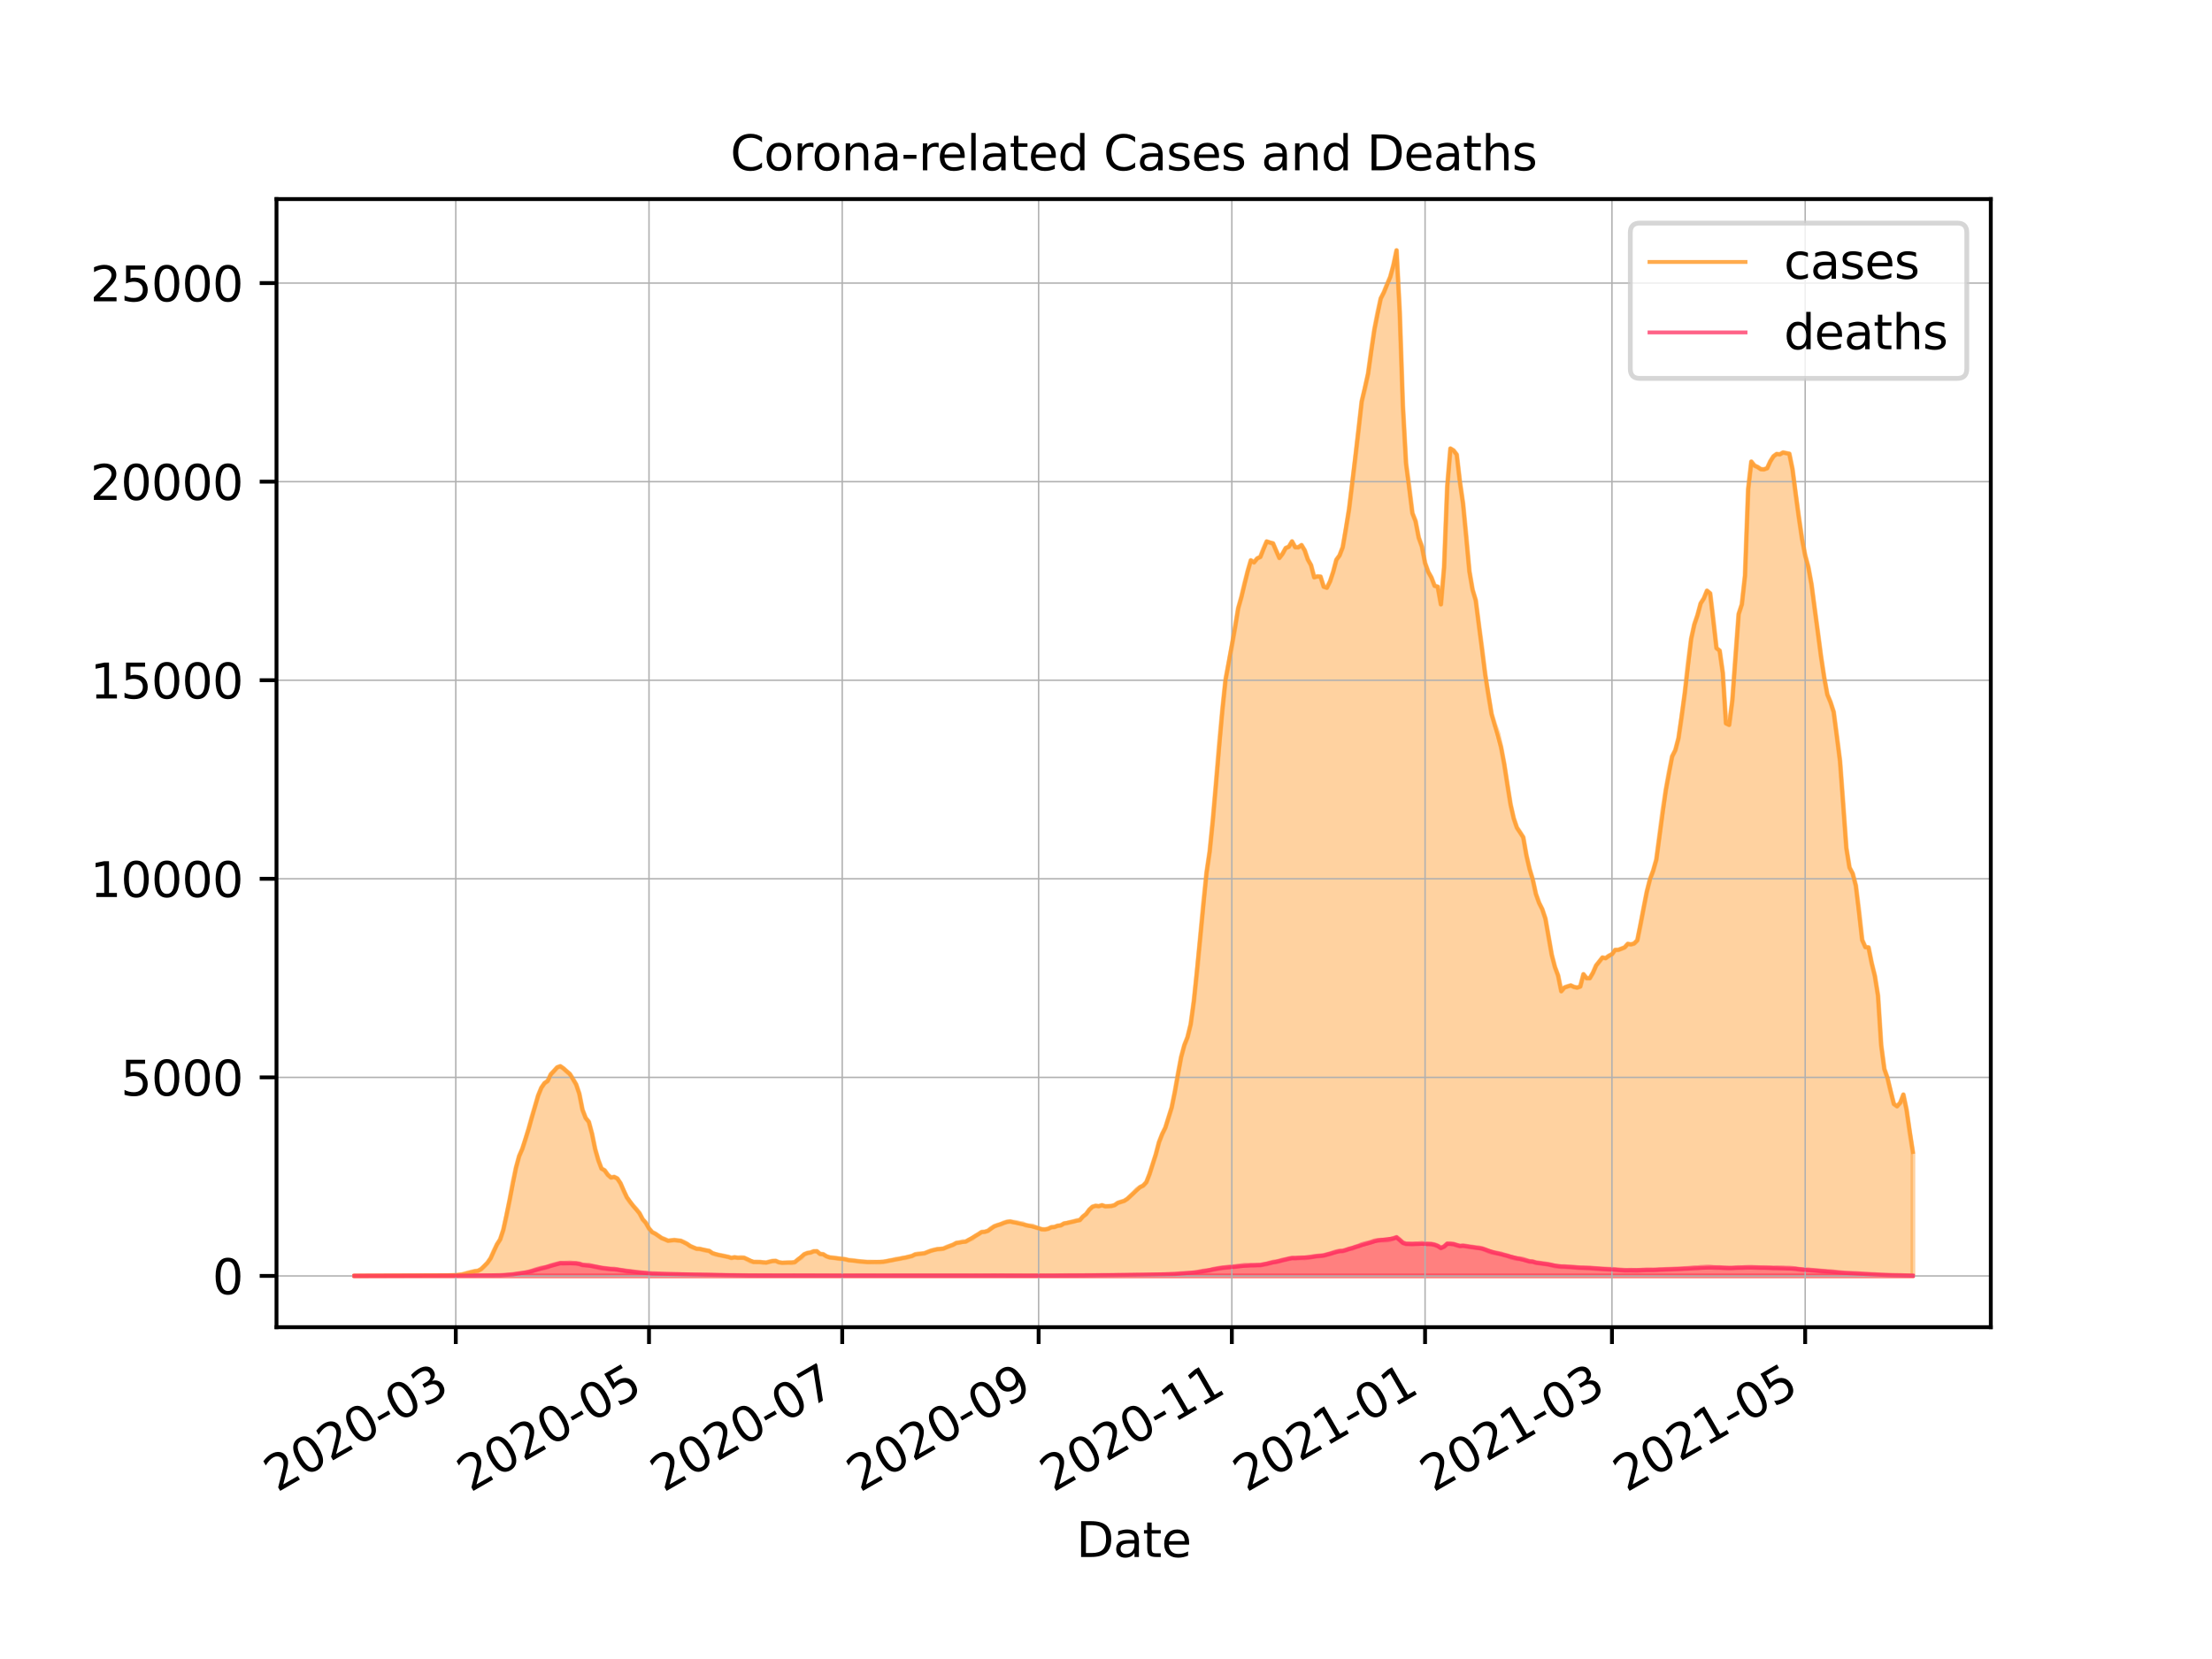 <?xml version="1.0" encoding="utf-8" standalone="no"?>
<!DOCTYPE svg PUBLIC "-//W3C//DTD SVG 1.1//EN"
  "http://www.w3.org/Graphics/SVG/1.1/DTD/svg11.dtd">
<svg height="345.6pt" version="1.1" viewBox="0 0 460.8 345.6" width="460.8pt" xmlns="http://www.w3.org/2000/svg" xmlns:xlink="http://www.w3.org/1999/xlink">
 <defs>
  <style type="text/css">*{stroke-linecap:butt;stroke-linejoin:round;}</style>
 </defs>
 <g id="figure_1">
  <g id="patch_1">
   <path d="M 0 345.6
L 460.8 345.6
L 460.8 0
L 0 0
z
" style="fill:#ffffff;"/>
  </g>
  <g id="axes_1">
   <g id="patch_2">
    <path d="M 57.6 276.48
L 414.72 276.48
L 414.72 41.472
L 57.6 41.472
z
" style="fill:#ffffff;"/>
   </g>
   <g id="PolyCollection_1">
    <defs>
     <path d="M 73.833 -79.802
L 73.833 -79.814
L 75.152 -79.818
L 75.812 -79.818
L 77.132 -79.818
L 77.792 -79.82
L 79.112 -79.82
L 79.772 -79.819
L 82.411 -79.819
L 83.071 -79.815
L 86.37 -79.815
L 87.03 -79.815
L 88.35 -79.813
L 90.989 -79.813
L 91.649 -79.815
L 92.309 -79.821
L 92.969 -79.848
L 93.629 -79.904
L 94.289 -79.93
L 94.948 -79.969
L 95.608 -80.016
L 96.268 -80.112
L 96.928 -80.29
L 97.588 -80.482
L 98.248 -80.645
L 98.908 -80.785
L 99.568 -80.865
L 100.227 -81.224
L 100.887 -81.829
L 101.547 -82.536
L 102.207 -83.488
L 102.867 -84.991
L 103.527 -86.364
L 104.187 -87.4
L 104.846 -89.404
L 105.506 -92.277
L 106.166 -95.642
L 106.826 -99.264
L 107.486 -102.329
L 108.146 -104.756
L 108.806 -106.275
L 109.466 -108.272
L 110.125 -110.465
L 110.785 -112.919
L 111.445 -115.101
L 112.105 -117.378
L 112.765 -118.993
L 113.425 -119.954
L 114.085 -120.411
L 114.744 -121.802
L 115.404 -122.481
L 116.064 -123.243
L 116.724 -123.483
L 117.384 -123.03
L 118.044 -122.403
L 118.704 -121.872
L 119.364 -120.851
L 120.023 -119.698
L 120.683 -117.758
L 121.343 -114.423
L 122.003 -112.705
L 122.663 -111.898
L 123.323 -109.453
L 123.983 -106.229
L 124.642 -103.921
L 125.302 -102.161
L 125.962 -101.791
L 126.622 -100.869
L 127.282 -100.293
L 127.942 -100.432
L 128.602 -100.096
L 129.262 -99.107
L 129.921 -97.538
L 130.581 -96.19
L 131.241 -95.203
L 131.901 -94.408
L 132.561 -93.699
L 133.221 -92.855
L 133.881 -91.605
L 134.54 -90.86
L 135.2 -89.693
L 135.86 -88.921
L 136.52 -88.593
L 137.18 -88.136
L 137.84 -87.689
L 138.5 -87.439
L 139.16 -87.132
L 139.819 -87.207
L 140.479 -87.274
L 141.139 -87.177
L 141.799 -87.127
L 142.459 -86.847
L 143.119 -86.482
L 143.779 -86.021
L 144.438 -85.722
L 145.098 -85.463
L 145.758 -85.431
L 146.418 -85.259
L 147.078 -85.112
L 147.738 -85.014
L 148.398 -84.55
L 149.058 -84.313
L 149.717 -84.17
L 150.377 -84.055
L 151.037 -83.902
L 151.697 -83.769
L 152.357 -83.555
L 153.017 -83.688
L 153.677 -83.591
L 154.336 -83.635
L 154.996 -83.589
L 155.656 -83.264
L 156.316 -82.894
L 156.976 -82.714
L 157.636 -82.713
L 158.296 -82.704
L 158.956 -82.598
L 159.615 -82.581
L 160.275 -82.769
L 160.935 -82.913
L 161.595 -82.939
L 162.255 -82.643
L 162.915 -82.542
L 163.575 -82.558
L 164.235 -82.568
L 164.894 -82.524
L 165.554 -82.66
L 166.214 -83.208
L 166.874 -83.626
L 167.534 -84.31
L 168.194 -84.576
L 168.854 -84.673
L 169.513 -84.937
L 170.173 -84.948
L 170.833 -84.384
L 171.493 -84.313
L 172.153 -83.896
L 172.813 -83.666
L 173.473 -83.601
L 174.133 -83.52
L 174.792 -83.413
L 175.452 -83.388
L 176.112 -83.271
L 176.772 -83.092
L 177.432 -83.048
L 178.092 -82.98
L 178.752 -82.868
L 179.411 -82.788
L 180.071 -82.752
L 180.731 -82.698
L 181.391 -82.698
L 182.051 -82.682
L 182.711 -82.669
L 183.371 -82.674
L 184.031 -82.759
L 184.69 -82.857
L 185.35 -83.011
L 186.01 -83.124
L 186.67 -83.303
L 187.33 -83.37
L 187.99 -83.525
L 188.65 -83.591
L 189.309 -83.782
L 189.969 -83.947
L 190.629 -84.28
L 191.289 -84.415
L 191.949 -84.442
L 192.609 -84.527
L 193.269 -84.807
L 193.929 -85.052
L 194.588 -85.236
L 195.248 -85.375
L 195.908 -85.396
L 196.568 -85.508
L 197.228 -85.827
L 197.888 -86.051
L 198.548 -86.295
L 199.207 -86.665
L 199.867 -86.766
L 200.527 -86.943
L 201.187 -86.958
L 201.847 -87.321
L 202.507 -87.614
L 203.167 -88.121
L 203.827 -88.505
L 204.486 -88.943
L 205.146 -88.995
L 205.806 -89.199
L 206.466 -89.725
L 207.126 -90.133
L 207.786 -90.388
L 208.446 -90.544
L 209.105 -90.874
L 209.765 -91.062
L 210.425 -91.148
L 211.085 -91.009
L 211.745 -90.941
L 212.405 -90.771
L 213.065 -90.673
L 213.725 -90.359
L 214.384 -90.259
L 215.044 -90.227
L 215.704 -89.939
L 216.364 -89.746
L 217.024 -89.516
L 217.684 -89.491
L 218.344 -89.618
L 219.003 -89.944
L 219.663 -89.991
L 220.323 -90.251
L 220.983 -90.328
L 221.643 -90.723
L 222.303 -90.811
L 222.963 -90.994
L 223.623 -91.137
L 224.282 -91.351
L 224.942 -91.439
L 225.602 -92.174
L 226.262 -92.699
L 226.922 -93.597
L 227.582 -94.213
L 228.242 -94.409
L 228.901 -94.327
L 229.561 -94.534
L 230.221 -94.307
L 230.881 -94.32
L 231.541 -94.371
L 232.201 -94.555
L 232.861 -95.02
L 233.521 -95.236
L 234.18 -95.431
L 234.84 -95.852
L 235.5 -96.472
L 236.16 -97.099
L 236.82 -97.796
L 237.48 -98.287
L 238.14 -98.616
L 238.799 -99.314
L 239.459 -100.991
L 240.119 -103.066
L 240.779 -105.13
L 241.439 -107.653
L 242.099 -109.345
L 242.759 -110.673
L 243.419 -112.776
L 244.078 -114.88
L 244.738 -118.143
L 245.398 -121.97
L 246.058 -125.42
L 246.718 -127.862
L 247.378 -129.524
L 248.038 -132.223
L 248.697 -137.038
L 249.357 -143.124
L 250.017 -150.206
L 250.677 -157.373
L 251.337 -163.754
L 251.997 -168.225
L 252.657 -174.784
L 253.317 -182.492
L 253.976 -190.587
L 254.636 -197.624
L 255.296 -203.982
L 255.956 -207.43
L 256.616 -211.058
L 257.276 -214.875
L 257.936 -218.874
L 258.595 -221.203
L 259.255 -224.047
L 259.915 -226.605
L 260.575 -228.87
L 261.235 -228.441
L 261.895 -229.267
L 262.555 -229.59
L 263.215 -231.334
L 263.874 -232.801
L 264.534 -232.551
L 265.194 -232.402
L 265.854 -230.852
L 266.514 -229.37
L 267.174 -230.233
L 267.834 -231.427
L 268.493 -231.712
L 269.153 -232.816
L 269.813 -231.608
L 270.473 -231.585
L 271.133 -232.047
L 271.793 -230.955
L 272.453 -229.032
L 273.113 -227.866
L 273.772 -225.335
L 274.432 -225.525
L 275.092 -225.473
L 275.752 -223.381
L 276.412 -223.161
L 277.072 -224.482
L 277.732 -226.482
L 278.391 -228.984
L 279.051 -229.887
L 279.711 -231.607
L 280.371 -235.315
L 281.031 -239.535
L 281.691 -244.827
L 282.351 -250.271
L 283.011 -256.169
L 283.67 -261.987
L 284.33 -264.648
L 284.99 -267.741
L 285.65 -272.601
L 286.31 -276.954
L 286.97 -280.441
L 287.63 -283.415
L 288.289 -284.706
L 288.949 -286.394
L 289.609 -287.891
L 290.269 -290.329
L 290.929 -293.446
L 291.589 -280.657
L 292.249 -261.038
L 292.909 -249.027
L 293.568 -244.156
L 294.228 -238.708
L 294.888 -237.025
L 295.548 -233.597
L 296.208 -231.758
L 296.868 -228.313
L 297.528 -226.472
L 298.187 -225.301
L 298.847 -223.569
L 299.507 -223.377
L 300.167 -219.697
L 300.827 -227.396
L 301.487 -244.279
L 302.147 -252.158
L 302.807 -251.753
L 303.466 -250.897
L 304.126 -245.242
L 304.786 -240.661
L 305.446 -233.941
L 306.106 -226.577
L 306.766 -222.741
L 307.426 -220.535
L 308.085 -215.369
L 308.745 -210.481
L 309.405 -205.055
L 310.065 -200.751
L 310.725 -196.853
L 311.385 -194.671
L 312.045 -192.793
L 312.705 -189.932
L 313.364 -186.41
L 314.024 -182.064
L 314.684 -177.999
L 315.344 -175.104
L 316.004 -173.174
L 316.664 -172.214
L 317.324 -171.168
L 317.984 -167.415
L 318.643 -164.566
L 319.303 -162.377
L 319.963 -159.36
L 320.623 -157.512
L 321.283 -156.193
L 321.943 -154.222
L 322.603 -150.413
L 323.262 -146.682
L 323.922 -144.136
L 324.582 -142.376
L 325.242 -139.109
L 325.902 -139.886
L 326.562 -140.132
L 327.222 -140.311
L 327.882 -140.006
L 328.541 -139.86
L 329.201 -140.087
L 329.861 -142.654
L 330.521 -141.819
L 331.181 -141.827
L 331.841 -142.95
L 332.501 -144.469
L 333.16 -145.281
L 333.82 -146.131
L 334.48 -145.987
L 335.14 -146.472
L 335.8 -146.813
L 336.46 -147.711
L 337.12 -147.728
L 337.78 -147.964
L 338.439 -148.237
L 339.099 -148.972
L 339.759 -148.865
L 340.419 -149.05
L 341.079 -149.715
L 341.739 -152.902
L 342.399 -156.454
L 343.058 -159.831
L 343.718 -162.424
L 344.378 -164.199
L 345.038 -166.517
L 345.698 -171.575
L 346.358 -176.739
L 347.018 -181.003
L 347.678 -184.768
L 348.337 -188.017
L 348.997 -189.317
L 349.657 -191.819
L 350.317 -196.21
L 350.977 -201.276
L 351.637 -207.393
L 352.297 -212.499
L 352.956 -215.502
L 353.616 -217.442
L 354.276 -219.892
L 354.936 -220.934
L 355.596 -222.543
L 356.256 -221.987
L 356.916 -216.643
L 357.576 -210.584
L 358.235 -210.062
L 358.895 -205.403
L 359.555 -194.915
L 360.215 -194.593
L 360.875 -199.7
L 361.535 -208.899
L 362.195 -217.686
L 362.854 -219.694
L 363.514 -225.682
L 364.174 -243.693
L 364.834 -249.434
L 365.494 -248.613
L 366.154 -248.302
L 366.814 -247.859
L 367.474 -247.823
L 368.133 -248.063
L 368.793 -249.508
L 369.453 -250.542
L 370.113 -251.027
L 370.773 -250.949
L 371.433 -251.331
L 372.093 -251.201
L 372.752 -251.072
L 373.412 -247.862
L 374.072 -242.628
L 374.732 -237.863
L 375.392 -233.382
L 376.052 -229.905
L 376.712 -227.468
L 377.372 -223.852
L 378.031 -218.797
L 378.691 -213.929
L 379.351 -208.88
L 380.011 -204.514
L 380.671 -200.912
L 381.331 -199.331
L 381.991 -197.286
L 382.65 -192.328
L 383.31 -187.074
L 383.97 -178.198
L 384.63 -168.94
L 385.29 -164.863
L 385.95 -163.627
L 386.61 -161.097
L 387.27 -155.856
L 387.929 -149.775
L 388.589 -148.301
L 389.249 -148.235
L 389.909 -144.973
L 390.569 -142.282
L 391.229 -138.165
L 391.889 -127.876
L 392.548 -122.894
L 393.208 -121.016
L 393.868 -118.147
L 394.528 -115.62
L 395.188 -115.141
L 395.848 -115.876
L 396.508 -117.576
L 397.168 -114.437
L 397.827 -109.714
L 398.487 -105.607
L 398.487 -79.802
L 398.487 -79.802
L 397.827 -79.802
L 397.168 -79.802
L 396.508 -79.802
L 395.848 -79.802
L 395.188 -79.802
L 394.528 -79.802
L 393.868 -79.802
L 393.208 -79.802
L 392.548 -79.802
L 391.889 -79.802
L 391.229 -79.802
L 390.569 -79.802
L 389.909 -79.802
L 389.249 -79.802
L 388.589 -79.802
L 387.929 -79.802
L 387.27 -79.802
L 386.61 -79.802
L 385.95 -79.802
L 385.29 -79.802
L 384.63 -79.802
L 383.97 -79.802
L 383.31 -79.802
L 382.65 -79.802
L 381.991 -79.802
L 381.331 -79.802
L 380.671 -79.802
L 380.011 -79.802
L 379.351 -79.802
L 378.691 -79.802
L 378.031 -79.802
L 377.372 -79.802
L 376.712 -79.802
L 376.052 -79.802
L 375.392 -79.802
L 374.732 -79.802
L 374.072 -79.802
L 373.412 -79.802
L 372.752 -79.802
L 372.093 -79.802
L 371.433 -79.802
L 370.773 -79.802
L 370.113 -79.802
L 369.453 -79.802
L 368.793 -79.802
L 368.133 -79.802
L 367.474 -79.802
L 366.814 -79.802
L 366.154 -79.802
L 365.494 -79.802
L 364.834 -79.802
L 364.174 -79.802
L 363.514 -79.802
L 362.854 -79.802
L 362.195 -79.802
L 361.535 -79.802
L 360.875 -79.802
L 360.215 -79.802
L 359.555 -79.802
L 358.895 -79.802
L 358.235 -79.802
L 357.576 -79.802
L 356.916 -79.802
L 356.256 -79.802
L 355.596 -79.802
L 354.936 -79.802
L 354.276 -79.802
L 353.616 -79.802
L 352.956 -79.802
L 352.297 -79.802
L 351.637 -79.802
L 350.977 -79.802
L 350.317 -79.802
L 349.657 -79.802
L 348.997 -79.802
L 348.337 -79.802
L 347.678 -79.802
L 347.018 -79.802
L 346.358 -79.802
L 345.698 -79.802
L 345.038 -79.802
L 344.378 -79.802
L 343.718 -79.802
L 343.058 -79.802
L 342.399 -79.802
L 341.739 -79.802
L 341.079 -79.802
L 340.419 -79.802
L 339.759 -79.802
L 339.099 -79.802
L 338.439 -79.802
L 337.78 -79.802
L 337.12 -79.802
L 336.46 -79.802
L 335.8 -79.802
L 335.14 -79.802
L 334.48 -79.802
L 333.82 -79.802
L 333.16 -79.802
L 332.501 -79.802
L 331.841 -79.802
L 331.181 -79.802
L 330.521 -79.802
L 329.861 -79.802
L 329.201 -79.802
L 328.541 -79.802
L 327.882 -79.802
L 327.222 -79.802
L 326.562 -79.802
L 325.902 -79.802
L 325.242 -79.802
L 324.582 -79.802
L 323.922 -79.802
L 323.262 -79.802
L 322.603 -79.802
L 321.943 -79.802
L 321.283 -79.802
L 320.623 -79.802
L 319.963 -79.802
L 319.303 -79.802
L 318.643 -79.802
L 317.984 -79.802
L 317.324 -79.802
L 316.664 -79.802
L 316.004 -79.802
L 315.344 -79.802
L 314.684 -79.802
L 314.024 -79.802
L 313.364 -79.802
L 312.705 -79.802
L 312.045 -79.802
L 311.385 -79.802
L 310.725 -79.802
L 310.065 -79.802
L 309.405 -79.802
L 308.745 -79.802
L 308.085 -79.802
L 307.426 -79.802
L 306.766 -79.802
L 306.106 -79.802
L 305.446 -79.802
L 304.786 -79.802
L 304.126 -79.802
L 303.466 -79.802
L 302.807 -79.802
L 302.147 -79.802
L 301.487 -79.802
L 300.827 -79.802
L 300.167 -79.802
L 299.507 -79.802
L 298.847 -79.802
L 298.187 -79.802
L 297.528 -79.802
L 296.868 -79.802
L 296.208 -79.802
L 295.548 -79.802
L 294.888 -79.802
L 294.228 -79.802
L 293.568 -79.802
L 292.909 -79.802
L 292.249 -79.802
L 291.589 -79.802
L 290.929 -79.802
L 290.269 -79.802
L 289.609 -79.802
L 288.949 -79.802
L 288.289 -79.802
L 287.63 -79.802
L 286.97 -79.802
L 286.31 -79.802
L 285.65 -79.802
L 284.99 -79.802
L 284.33 -79.802
L 283.67 -79.802
L 283.011 -79.802
L 282.351 -79.802
L 281.691 -79.802
L 281.031 -79.802
L 280.371 -79.802
L 279.711 -79.802
L 279.051 -79.802
L 278.391 -79.802
L 277.732 -79.802
L 277.072 -79.802
L 276.412 -79.802
L 275.752 -79.802
L 275.092 -79.802
L 274.432 -79.802
L 273.772 -79.802
L 273.113 -79.802
L 272.453 -79.802
L 271.793 -79.802
L 271.133 -79.802
L 270.473 -79.802
L 269.813 -79.802
L 269.153 -79.802
L 268.493 -79.802
L 267.834 -79.802
L 267.174 -79.802
L 266.514 -79.802
L 265.854 -79.802
L 265.194 -79.802
L 264.534 -79.802
L 263.874 -79.802
L 263.215 -79.802
L 262.555 -79.802
L 261.895 -79.802
L 261.235 -79.802
L 260.575 -79.802
L 259.915 -79.802
L 259.255 -79.802
L 258.595 -79.802
L 257.936 -79.802
L 257.276 -79.802
L 256.616 -79.802
L 255.956 -79.802
L 255.296 -79.802
L 254.636 -79.802
L 253.976 -79.802
L 253.317 -79.802
L 252.657 -79.802
L 251.997 -79.802
L 251.337 -79.802
L 250.677 -79.802
L 250.017 -79.802
L 249.357 -79.802
L 248.697 -79.802
L 248.038 -79.802
L 247.378 -79.802
L 246.718 -79.802
L 246.058 -79.802
L 245.398 -79.802
L 244.738 -79.802
L 244.078 -79.802
L 243.419 -79.802
L 242.759 -79.802
L 242.099 -79.802
L 241.439 -79.802
L 240.779 -79.802
L 240.119 -79.802
L 239.459 -79.802
L 238.799 -79.802
L 238.14 -79.802
L 237.48 -79.802
L 236.82 -79.802
L 236.16 -79.802
L 235.5 -79.802
L 234.84 -79.802
L 234.18 -79.802
L 233.521 -79.802
L 232.861 -79.802
L 232.201 -79.802
L 231.541 -79.802
L 230.881 -79.802
L 230.221 -79.802
L 229.561 -79.802
L 228.901 -79.802
L 228.242 -79.802
L 227.582 -79.802
L 226.922 -79.802
L 226.262 -79.802
L 225.602 -79.802
L 224.942 -79.802
L 224.282 -79.802
L 223.623 -79.802
L 222.963 -79.802
L 222.303 -79.802
L 221.643 -79.802
L 220.983 -79.802
L 220.323 -79.802
L 219.663 -79.802
L 219.003 -79.802
L 218.344 -79.802
L 217.684 -79.802
L 217.024 -79.802
L 216.364 -79.802
L 215.704 -79.802
L 215.044 -79.802
L 214.384 -79.802
L 213.725 -79.802
L 213.065 -79.802
L 212.405 -79.802
L 211.745 -79.802
L 211.085 -79.802
L 210.425 -79.802
L 209.765 -79.802
L 209.105 -79.802
L 208.446 -79.802
L 207.786 -79.802
L 207.126 -79.802
L 206.466 -79.802
L 205.806 -79.802
L 205.146 -79.802
L 204.486 -79.802
L 203.827 -79.802
L 203.167 -79.802
L 202.507 -79.802
L 201.847 -79.802
L 201.187 -79.802
L 200.527 -79.802
L 199.867 -79.802
L 199.207 -79.802
L 198.548 -79.802
L 197.888 -79.802
L 197.228 -79.802
L 196.568 -79.802
L 195.908 -79.802
L 195.248 -79.802
L 194.588 -79.802
L 193.929 -79.802
L 193.269 -79.802
L 192.609 -79.802
L 191.949 -79.802
L 191.289 -79.802
L 190.629 -79.802
L 189.969 -79.802
L 189.309 -79.802
L 188.65 -79.802
L 187.99 -79.802
L 187.33 -79.802
L 186.67 -79.802
L 186.01 -79.802
L 185.35 -79.802
L 184.69 -79.802
L 184.031 -79.802
L 183.371 -79.802
L 182.711 -79.802
L 182.051 -79.802
L 181.391 -79.802
L 180.731 -79.802
L 180.071 -79.802
L 179.411 -79.802
L 178.752 -79.802
L 178.092 -79.802
L 177.432 -79.802
L 176.772 -79.802
L 176.112 -79.802
L 175.452 -79.802
L 174.792 -79.802
L 174.133 -79.802
L 173.473 -79.802
L 172.813 -79.802
L 172.153 -79.802
L 171.493 -79.802
L 170.833 -79.802
L 170.173 -79.802
L 169.513 -79.802
L 168.854 -79.802
L 168.194 -79.802
L 167.534 -79.802
L 166.874 -79.802
L 166.214 -79.802
L 165.554 -79.802
L 164.894 -79.802
L 164.235 -79.802
L 163.575 -79.802
L 162.915 -79.802
L 162.255 -79.802
L 161.595 -79.802
L 160.935 -79.802
L 160.275 -79.802
L 159.615 -79.802
L 158.956 -79.802
L 158.296 -79.802
L 157.636 -79.802
L 156.976 -79.802
L 156.316 -79.802
L 155.656 -79.802
L 154.996 -79.802
L 154.336 -79.802
L 153.677 -79.802
L 153.017 -79.802
L 152.357 -79.802
L 151.697 -79.802
L 151.037 -79.802
L 150.377 -79.802
L 149.717 -79.802
L 149.058 -79.802
L 148.398 -79.802
L 147.738 -79.802
L 147.078 -79.802
L 146.418 -79.802
L 145.758 -79.802
L 145.098 -79.802
L 144.438 -79.802
L 143.779 -79.802
L 143.119 -79.802
L 142.459 -79.802
L 141.799 -79.802
L 141.139 -79.802
L 140.479 -79.802
L 139.819 -79.802
L 139.16 -79.802
L 138.5 -79.802
L 137.84 -79.802
L 137.18 -79.802
L 136.52 -79.802
L 135.86 -79.802
L 135.2 -79.802
L 134.54 -79.802
L 133.881 -79.802
L 133.221 -79.802
L 132.561 -79.802
L 131.901 -79.802
L 131.241 -79.802
L 130.581 -79.802
L 129.921 -79.802
L 129.262 -79.802
L 128.602 -79.802
L 127.942 -79.802
L 127.282 -79.802
L 126.622 -79.802
L 125.962 -79.802
L 125.302 -79.802
L 124.642 -79.802
L 123.983 -79.802
L 123.323 -79.802
L 122.663 -79.802
L 122.003 -79.802
L 121.343 -79.802
L 120.683 -79.802
L 120.023 -79.802
L 119.364 -79.802
L 118.704 -79.802
L 118.044 -79.802
L 117.384 -79.802
L 116.724 -79.802
L 116.064 -79.802
L 115.404 -79.802
L 114.744 -79.802
L 114.085 -79.802
L 113.425 -79.802
L 112.765 -79.802
L 112.105 -79.802
L 111.445 -79.802
L 110.785 -79.802
L 110.125 -79.802
L 109.466 -79.802
L 108.806 -79.802
L 108.146 -79.802
L 107.486 -79.802
L 106.826 -79.802
L 106.166 -79.802
L 105.506 -79.802
L 104.846 -79.802
L 104.187 -79.802
L 103.527 -79.802
L 102.867 -79.802
L 102.207 -79.802
L 101.547 -79.802
L 100.887 -79.802
L 100.227 -79.802
L 99.568 -79.802
L 98.908 -79.802
L 98.248 -79.802
L 97.588 -79.802
L 96.928 -79.802
L 96.268 -79.802
L 95.608 -79.802
L 94.948 -79.802
L 94.289 -79.802
L 93.629 -79.802
L 92.969 -79.802
L 92.309 -79.802
L 91.649 -79.802
L 90.989 -79.802
L 88.35 -79.802
L 87.03 -79.802
L 86.37 -79.802
L 83.071 -79.802
L 82.411 -79.802
L 79.772 -79.802
L 79.112 -79.802
L 77.792 -79.802
L 77.132 -79.802
L 75.812 -79.802
L 75.152 -79.802
L 73.833 -79.802
z
" id="m19feae5124" style="stroke:#ff9d2e;stroke-opacity:0.45;"/>
    </defs>
    <g clip-path="url(#pa238d2b9fa)">
     <use style="fill:#ff9d2e;fill-opacity:0.45;stroke:#ff9d2e;stroke-opacity:0.45;" x="0" xlink:href="#m19feae5124" y="345.6"/>
    </g>
   </g>
   <g id="PolyCollection_2">
    <defs>
     <path d="M 73.833 -79.802
L 73.833 -79.802
L 75.152 -79.802
L 75.812 -79.802
L 77.132 -79.802
L 77.792 -79.802
L 79.112 -79.802
L 79.772 -79.802
L 82.411 -79.802
L 83.071 -79.802
L 86.37 -79.802
L 87.03 -79.802
L 88.35 -79.803
L 90.989 -79.803
L 91.649 -79.803
L 92.309 -79.803
L 92.969 -79.803
L 93.629 -79.803
L 94.289 -79.803
L 94.948 -79.802
L 95.608 -79.802
L 96.268 -79.802
L 96.928 -79.805
L 97.588 -79.806
L 98.248 -79.81
L 98.908 -79.815
L 99.568 -79.816
L 100.227 -79.825
L 100.887 -79.829
L 101.547 -79.839
L 102.207 -79.852
L 102.867 -79.866
L 103.527 -79.885
L 104.187 -79.901
L 104.846 -79.935
L 105.506 -79.981
L 106.166 -80.043
L 106.826 -80.105
L 107.486 -80.198
L 108.146 -80.287
L 108.806 -80.361
L 109.466 -80.475
L 110.125 -80.622
L 110.785 -80.806
L 111.445 -81.043
L 112.105 -81.242
L 112.765 -81.423
L 113.425 -81.527
L 114.085 -81.688
L 114.744 -81.938
L 115.404 -82.125
L 116.064 -82.302
L 116.724 -82.457
L 117.384 -82.452
L 118.044 -82.473
L 118.704 -82.504
L 119.364 -82.459
L 120.023 -82.418
L 120.683 -82.312
L 121.343 -82.093
L 122.003 -82.042
L 122.663 -82.021
L 123.323 -81.866
L 123.983 -81.722
L 124.642 -81.589
L 125.302 -81.428
L 125.962 -81.388
L 126.622 -81.295
L 127.282 -81.239
L 127.942 -81.223
L 128.602 -81.125
L 129.262 -81.003
L 129.921 -80.918
L 130.581 -80.811
L 131.241 -80.762
L 131.901 -80.657
L 132.561 -80.569
L 133.221 -80.507
L 133.881 -80.427
L 134.54 -80.372
L 135.2 -80.329
L 135.86 -80.276
L 136.52 -80.26
L 137.18 -80.219
L 137.84 -80.174
L 138.5 -80.152
L 139.16 -80.126
L 139.819 -80.122
L 140.479 -80.108
L 141.139 -80.106
L 141.799 -80.087
L 142.459 -80.072
L 143.119 -80.056
L 143.779 -80.022
L 144.438 -80.005
L 145.098 -80.002
L 145.758 -79.995
L 146.418 -79.992
L 147.078 -79.987
L 147.738 -79.982
L 148.398 -79.966
L 149.058 -79.949
L 149.717 -79.938
L 150.377 -79.935
L 151.037 -79.923
L 151.697 -79.909
L 152.357 -79.896
L 153.017 -79.898
L 153.677 -79.89
L 154.336 -79.881
L 154.996 -79.879
L 155.656 -79.87
L 156.316 -79.861
L 156.976 -79.86
L 157.636 -79.858
L 158.296 -79.853
L 158.956 -79.854
L 159.615 -79.855
L 160.275 -79.853
L 160.935 -79.845
L 161.595 -79.844
L 162.255 -79.836
L 162.915 -79.844
L 163.575 -79.839
L 164.235 -79.841
L 164.894 -79.842
L 165.554 -79.854
L 166.214 -79.851
L 166.874 -79.853
L 167.534 -79.851
L 168.194 -79.854
L 168.854 -79.851
L 169.513 -79.847
L 170.173 -79.842
L 170.833 -79.836
L 171.493 -79.839
L 172.153 -79.835
L 172.813 -79.833
L 173.473 -79.829
L 174.133 -79.833
L 174.792 -79.826
L 175.452 -79.829
L 176.112 -79.828
L 176.772 -79.828
L 177.432 -79.828
L 178.092 -79.833
L 178.752 -79.835
L 179.411 -79.839
L 180.071 -79.84
L 180.731 -79.841
L 181.391 -79.838
L 182.051 -79.835
L 182.711 -79.832
L 183.371 -79.831
L 184.031 -79.828
L 184.69 -79.828
L 185.35 -79.831
L 186.01 -79.834
L 186.67 -79.834
L 187.33 -79.838
L 187.99 -79.836
L 188.65 -79.839
L 189.309 -79.842
L 189.969 -79.838
L 190.629 -79.842
L 191.289 -79.846
L 191.949 -79.841
L 192.609 -79.845
L 193.269 -79.845
L 193.929 -79.839
L 194.588 -79.841
L 195.248 -79.844
L 195.908 -79.841
L 196.568 -79.842
L 197.228 -79.844
L 197.888 -79.845
L 198.548 -79.844
L 199.207 -79.845
L 199.867 -79.836
L 200.527 -79.838
L 201.187 -79.839
L 201.847 -79.832
L 202.507 -79.828
L 203.167 -79.836
L 203.827 -79.832
L 204.486 -79.832
L 205.146 -79.834
L 205.806 -79.838
L 206.466 -79.845
L 207.126 -79.853
L 207.786 -79.842
L 208.446 -79.848
L 209.105 -79.846
L 209.765 -79.844
L 210.425 -79.838
L 211.085 -79.834
L 211.745 -79.826
L 212.405 -79.827
L 213.065 -79.82
L 213.725 -79.82
L 214.384 -79.82
L 215.044 -79.823
L 215.704 -79.822
L 216.364 -79.823
L 217.024 -79.825
L 217.684 -79.832
L 218.344 -79.836
L 219.003 -79.844
L 219.663 -79.845
L 220.323 -79.846
L 220.983 -79.864
L 221.643 -79.871
L 222.303 -79.87
L 222.963 -79.875
L 223.623 -79.875
L 224.282 -79.88
L 224.942 -79.88
L 225.602 -79.878
L 226.262 -79.885
L 226.922 -79.887
L 227.582 -79.89
L 228.242 -79.894
L 228.901 -79.897
L 229.561 -79.912
L 230.221 -79.911
L 230.881 -79.906
L 231.541 -79.917
L 232.201 -79.917
L 232.861 -79.932
L 233.521 -79.929
L 234.18 -79.93
L 234.84 -79.93
L 235.5 -79.936
L 236.16 -79.946
L 236.82 -79.958
L 237.48 -79.943
L 238.14 -79.945
L 238.799 -79.964
L 239.459 -79.978
L 240.119 -80
L 240.779 -80.017
L 241.439 -80.039
L 242.099 -80.069
L 242.759 -80.087
L 243.419 -80.117
L 244.078 -80.151
L 244.738 -80.185
L 245.398 -80.232
L 246.058 -80.288
L 246.718 -80.314
L 247.378 -80.348
L 248.038 -80.38
L 248.697 -80.466
L 249.357 -80.559
L 250.017 -80.694
L 250.677 -80.82
L 251.337 -80.894
L 251.997 -80.979
L 252.657 -81.16
L 253.317 -81.289
L 253.976 -81.407
L 254.636 -81.493
L 255.296 -81.562
L 255.956 -81.646
L 256.616 -81.699
L 257.276 -81.744
L 257.936 -81.849
L 258.595 -81.928
L 259.255 -82.004
L 259.915 -81.995
L 260.575 -82.022
L 261.235 -82.012
L 261.895 -82.052
L 262.555 -82.067
L 263.215 -82.193
L 263.874 -82.299
L 264.534 -82.497
L 265.194 -82.678
L 265.854 -82.747
L 266.514 -82.907
L 267.174 -83.104
L 267.834 -83.234
L 268.493 -83.392
L 269.153 -83.519
L 269.813 -83.486
L 270.473 -83.557
L 271.133 -83.578
L 271.793 -83.571
L 272.453 -83.633
L 273.113 -83.744
L 273.772 -83.868
L 274.432 -83.936
L 275.092 -83.988
L 275.752 -84.068
L 276.412 -84.244
L 277.072 -84.419
L 277.732 -84.641
L 278.391 -84.849
L 279.051 -84.972
L 279.711 -85.008
L 280.371 -85.187
L 281.031 -85.427
L 281.691 -85.557
L 282.351 -85.823
L 283.011 -86.021
L 283.67 -86.326
L 284.33 -86.51
L 284.99 -86.666
L 285.65 -86.84
L 286.31 -87.095
L 286.97 -87.194
L 287.63 -87.259
L 288.289 -87.262
L 288.949 -87.296
L 289.609 -87.405
L 290.269 -87.617
L 290.929 -87.84
L 291.589 -87.319
L 292.249 -86.705
L 292.909 -86.482
L 293.568 -86.457
L 294.228 -86.422
L 294.888 -86.483
L 295.548 -86.512
L 296.208 -86.586
L 296.868 -86.473
L 297.528 -86.471
L 298.187 -86.434
L 298.847 -86.298
L 299.507 -86.047
L 300.167 -85.625
L 300.827 -85.916
L 301.487 -86.507
L 302.147 -86.521
L 302.807 -86.424
L 303.466 -86.206
L 304.126 -86.037
L 304.786 -86.09
L 305.446 -85.998
L 306.106 -85.875
L 306.766 -85.807
L 307.426 -85.701
L 308.085 -85.647
L 308.745 -85.501
L 309.405 -85.273
L 310.065 -84.979
L 310.725 -84.758
L 311.385 -84.638
L 312.045 -84.51
L 312.705 -84.38
L 313.364 -84.164
L 314.024 -83.995
L 314.684 -83.743
L 315.344 -83.569
L 316.004 -83.418
L 316.664 -83.389
L 317.324 -83.254
L 317.984 -83.038
L 318.643 -82.825
L 319.303 -82.777
L 319.963 -82.574
L 320.623 -82.494
L 321.283 -82.392
L 321.943 -82.311
L 322.603 -82.203
L 323.262 -82.045
L 323.922 -81.886
L 324.582 -81.827
L 325.242 -81.733
L 325.902 -81.744
L 326.562 -81.686
L 327.222 -81.67
L 327.882 -81.627
L 328.541 -81.555
L 329.201 -81.515
L 329.861 -81.51
L 330.521 -81.497
L 331.181 -81.478
L 331.841 -81.4
L 332.501 -81.349
L 333.16 -81.302
L 333.82 -81.257
L 334.48 -81.23
L 335.14 -81.198
L 335.8 -81.178
L 336.46 -81.145
L 337.12 -81.072
L 337.78 -81.027
L 338.439 -80.978
L 339.099 -80.973
L 339.759 -80.989
L 340.419 -80.958
L 341.079 -80.945
L 341.739 -80.991
L 342.399 -81.033
L 343.058 -81.072
L 343.718 -81.067
L 344.378 -81.06
L 345.038 -81.072
L 345.698 -81.132
L 346.358 -81.135
L 347.018 -81.173
L 347.678 -81.194
L 348.337 -81.212
L 348.997 -81.244
L 349.657 -81.262
L 350.317 -81.296
L 350.977 -81.347
L 351.637 -81.373
L 352.297 -81.439
L 352.956 -81.504
L 353.616 -81.51
L 354.276 -81.58
L 354.936 -81.605
L 355.596 -81.649
L 356.256 -81.638
L 356.916 -81.567
L 357.576 -81.54
L 358.235 -81.55
L 358.895 -81.482
L 359.555 -81.444
L 360.215 -81.424
L 360.875 -81.459
L 361.535 -81.512
L 362.195 -81.542
L 362.854 -81.525
L 363.514 -81.563
L 364.174 -81.59
L 364.834 -81.6
L 365.494 -81.563
L 366.154 -81.545
L 366.814 -81.525
L 367.474 -81.543
L 368.133 -81.529
L 368.793 -81.514
L 369.453 -81.476
L 370.113 -81.499
L 370.773 -81.486
L 371.433 -81.476
L 372.093 -81.434
L 372.752 -81.43
L 373.412 -81.374
L 374.072 -81.297
L 374.732 -81.19
L 375.392 -81.133
L 376.052 -81.073
L 376.712 -81.064
L 377.372 -80.996
L 378.031 -80.939
L 378.691 -80.894
L 379.351 -80.824
L 380.011 -80.783
L 380.671 -80.719
L 381.331 -80.691
L 381.991 -80.635
L 382.65 -80.555
L 383.31 -80.491
L 383.97 -80.432
L 384.63 -80.365
L 385.29 -80.354
L 385.95 -80.33
L 386.61 -80.312
L 387.27 -80.269
L 387.929 -80.215
L 388.589 -80.178
L 389.249 -80.148
L 389.909 -80.108
L 390.569 -80.088
L 391.229 -80.041
L 391.889 -80.005
L 392.548 -79.984
L 393.208 -79.97
L 393.868 -79.936
L 394.528 -79.92
L 395.188 -79.909
L 395.848 -79.9
L 396.508 -79.877
L 397.168 -79.853
L 397.827 -79.841
L 398.487 -79.832
L 398.487 -79.802
L 398.487 -79.802
L 397.827 -79.802
L 397.168 -79.802
L 396.508 -79.802
L 395.848 -79.802
L 395.188 -79.802
L 394.528 -79.802
L 393.868 -79.802
L 393.208 -79.802
L 392.548 -79.802
L 391.889 -79.802
L 391.229 -79.802
L 390.569 -79.802
L 389.909 -79.802
L 389.249 -79.802
L 388.589 -79.802
L 387.929 -79.802
L 387.27 -79.802
L 386.61 -79.802
L 385.95 -79.802
L 385.29 -79.802
L 384.63 -79.802
L 383.97 -79.802
L 383.31 -79.802
L 382.65 -79.802
L 381.991 -79.802
L 381.331 -79.802
L 380.671 -79.802
L 380.011 -79.802
L 379.351 -79.802
L 378.691 -79.802
L 378.031 -79.802
L 377.372 -79.802
L 376.712 -79.802
L 376.052 -79.802
L 375.392 -79.802
L 374.732 -79.802
L 374.072 -79.802
L 373.412 -79.802
L 372.752 -79.802
L 372.093 -79.802
L 371.433 -79.802
L 370.773 -79.802
L 370.113 -79.802
L 369.453 -79.802
L 368.793 -79.802
L 368.133 -79.802
L 367.474 -79.802
L 366.814 -79.802
L 366.154 -79.802
L 365.494 -79.802
L 364.834 -79.802
L 364.174 -79.802
L 363.514 -79.802
L 362.854 -79.802
L 362.195 -79.802
L 361.535 -79.802
L 360.875 -79.802
L 360.215 -79.802
L 359.555 -79.802
L 358.895 -79.802
L 358.235 -79.802
L 357.576 -79.802
L 356.916 -79.802
L 356.256 -79.802
L 355.596 -79.802
L 354.936 -79.802
L 354.276 -79.802
L 353.616 -79.802
L 352.956 -79.802
L 352.297 -79.802
L 351.637 -79.802
L 350.977 -79.802
L 350.317 -79.802
L 349.657 -79.802
L 348.997 -79.802
L 348.337 -79.802
L 347.678 -79.802
L 347.018 -79.802
L 346.358 -79.802
L 345.698 -79.802
L 345.038 -79.802
L 344.378 -79.802
L 343.718 -79.802
L 343.058 -79.802
L 342.399 -79.802
L 341.739 -79.802
L 341.079 -79.802
L 340.419 -79.802
L 339.759 -79.802
L 339.099 -79.802
L 338.439 -79.802
L 337.78 -79.802
L 337.12 -79.802
L 336.46 -79.802
L 335.8 -79.802
L 335.14 -79.802
L 334.48 -79.802
L 333.82 -79.802
L 333.16 -79.802
L 332.501 -79.802
L 331.841 -79.802
L 331.181 -79.802
L 330.521 -79.802
L 329.861 -79.802
L 329.201 -79.802
L 328.541 -79.802
L 327.882 -79.802
L 327.222 -79.802
L 326.562 -79.802
L 325.902 -79.802
L 325.242 -79.802
L 324.582 -79.802
L 323.922 -79.802
L 323.262 -79.802
L 322.603 -79.802
L 321.943 -79.802
L 321.283 -79.802
L 320.623 -79.802
L 319.963 -79.802
L 319.303 -79.802
L 318.643 -79.802
L 317.984 -79.802
L 317.324 -79.802
L 316.664 -79.802
L 316.004 -79.802
L 315.344 -79.802
L 314.684 -79.802
L 314.024 -79.802
L 313.364 -79.802
L 312.705 -79.802
L 312.045 -79.802
L 311.385 -79.802
L 310.725 -79.802
L 310.065 -79.802
L 309.405 -79.802
L 308.745 -79.802
L 308.085 -79.802
L 307.426 -79.802
L 306.766 -79.802
L 306.106 -79.802
L 305.446 -79.802
L 304.786 -79.802
L 304.126 -79.802
L 303.466 -79.802
L 302.807 -79.802
L 302.147 -79.802
L 301.487 -79.802
L 300.827 -79.802
L 300.167 -79.802
L 299.507 -79.802
L 298.847 -79.802
L 298.187 -79.802
L 297.528 -79.802
L 296.868 -79.802
L 296.208 -79.802
L 295.548 -79.802
L 294.888 -79.802
L 294.228 -79.802
L 293.568 -79.802
L 292.909 -79.802
L 292.249 -79.802
L 291.589 -79.802
L 290.929 -79.802
L 290.269 -79.802
L 289.609 -79.802
L 288.949 -79.802
L 288.289 -79.802
L 287.63 -79.802
L 286.97 -79.802
L 286.31 -79.802
L 285.65 -79.802
L 284.99 -79.802
L 284.33 -79.802
L 283.67 -79.802
L 283.011 -79.802
L 282.351 -79.802
L 281.691 -79.802
L 281.031 -79.802
L 280.371 -79.802
L 279.711 -79.802
L 279.051 -79.802
L 278.391 -79.802
L 277.732 -79.802
L 277.072 -79.802
L 276.412 -79.802
L 275.752 -79.802
L 275.092 -79.802
L 274.432 -79.802
L 273.772 -79.802
L 273.113 -79.802
L 272.453 -79.802
L 271.793 -79.802
L 271.133 -79.802
L 270.473 -79.802
L 269.813 -79.802
L 269.153 -79.802
L 268.493 -79.802
L 267.834 -79.802
L 267.174 -79.802
L 266.514 -79.802
L 265.854 -79.802
L 265.194 -79.802
L 264.534 -79.802
L 263.874 -79.802
L 263.215 -79.802
L 262.555 -79.802
L 261.895 -79.802
L 261.235 -79.802
L 260.575 -79.802
L 259.915 -79.802
L 259.255 -79.802
L 258.595 -79.802
L 257.936 -79.802
L 257.276 -79.802
L 256.616 -79.802
L 255.956 -79.802
L 255.296 -79.802
L 254.636 -79.802
L 253.976 -79.802
L 253.317 -79.802
L 252.657 -79.802
L 251.997 -79.802
L 251.337 -79.802
L 250.677 -79.802
L 250.017 -79.802
L 249.357 -79.802
L 248.697 -79.802
L 248.038 -79.802
L 247.378 -79.802
L 246.718 -79.802
L 246.058 -79.802
L 245.398 -79.802
L 244.738 -79.802
L 244.078 -79.802
L 243.419 -79.802
L 242.759 -79.802
L 242.099 -79.802
L 241.439 -79.802
L 240.779 -79.802
L 240.119 -79.802
L 239.459 -79.802
L 238.799 -79.802
L 238.14 -79.802
L 237.48 -79.802
L 236.82 -79.802
L 236.16 -79.802
L 235.5 -79.802
L 234.84 -79.802
L 234.18 -79.802
L 233.521 -79.802
L 232.861 -79.802
L 232.201 -79.802
L 231.541 -79.802
L 230.881 -79.802
L 230.221 -79.802
L 229.561 -79.802
L 228.901 -79.802
L 228.242 -79.802
L 227.582 -79.802
L 226.922 -79.802
L 226.262 -79.802
L 225.602 -79.802
L 224.942 -79.802
L 224.282 -79.802
L 223.623 -79.802
L 222.963 -79.802
L 222.303 -79.802
L 221.643 -79.802
L 220.983 -79.802
L 220.323 -79.802
L 219.663 -79.802
L 219.003 -79.802
L 218.344 -79.802
L 217.684 -79.802
L 217.024 -79.802
L 216.364 -79.802
L 215.704 -79.802
L 215.044 -79.802
L 214.384 -79.802
L 213.725 -79.802
L 213.065 -79.802
L 212.405 -79.802
L 211.745 -79.802
L 211.085 -79.802
L 210.425 -79.802
L 209.765 -79.802
L 209.105 -79.802
L 208.446 -79.802
L 207.786 -79.802
L 207.126 -79.802
L 206.466 -79.802
L 205.806 -79.802
L 205.146 -79.802
L 204.486 -79.802
L 203.827 -79.802
L 203.167 -79.802
L 202.507 -79.802
L 201.847 -79.802
L 201.187 -79.802
L 200.527 -79.802
L 199.867 -79.802
L 199.207 -79.802
L 198.548 -79.802
L 197.888 -79.802
L 197.228 -79.802
L 196.568 -79.802
L 195.908 -79.802
L 195.248 -79.802
L 194.588 -79.802
L 193.929 -79.802
L 193.269 -79.802
L 192.609 -79.802
L 191.949 -79.802
L 191.289 -79.802
L 190.629 -79.802
L 189.969 -79.802
L 189.309 -79.802
L 188.65 -79.802
L 187.99 -79.802
L 187.33 -79.802
L 186.67 -79.802
L 186.01 -79.802
L 185.35 -79.802
L 184.69 -79.802
L 184.031 -79.802
L 183.371 -79.802
L 182.711 -79.802
L 182.051 -79.802
L 181.391 -79.802
L 180.731 -79.802
L 180.071 -79.802
L 179.411 -79.802
L 178.752 -79.802
L 178.092 -79.802
L 177.432 -79.802
L 176.772 -79.802
L 176.112 -79.802
L 175.452 -79.802
L 174.792 -79.802
L 174.133 -79.802
L 173.473 -79.802
L 172.813 -79.802
L 172.153 -79.802
L 171.493 -79.802
L 170.833 -79.802
L 170.173 -79.802
L 169.513 -79.802
L 168.854 -79.802
L 168.194 -79.802
L 167.534 -79.802
L 166.874 -79.802
L 166.214 -79.802
L 165.554 -79.802
L 164.894 -79.802
L 164.235 -79.802
L 163.575 -79.802
L 162.915 -79.802
L 162.255 -79.802
L 161.595 -79.802
L 160.935 -79.802
L 160.275 -79.802
L 159.615 -79.802
L 158.956 -79.802
L 158.296 -79.802
L 157.636 -79.802
L 156.976 -79.802
L 156.316 -79.802
L 155.656 -79.802
L 154.996 -79.802
L 154.336 -79.802
L 153.677 -79.802
L 153.017 -79.802
L 152.357 -79.802
L 151.697 -79.802
L 151.037 -79.802
L 150.377 -79.802
L 149.717 -79.802
L 149.058 -79.802
L 148.398 -79.802
L 147.738 -79.802
L 147.078 -79.802
L 146.418 -79.802
L 145.758 -79.802
L 145.098 -79.802
L 144.438 -79.802
L 143.779 -79.802
L 143.119 -79.802
L 142.459 -79.802
L 141.799 -79.802
L 141.139 -79.802
L 140.479 -79.802
L 139.819 -79.802
L 139.16 -79.802
L 138.5 -79.802
L 137.84 -79.802
L 137.18 -79.802
L 136.52 -79.802
L 135.86 -79.802
L 135.2 -79.802
L 134.54 -79.802
L 133.881 -79.802
L 133.221 -79.802
L 132.561 -79.802
L 131.901 -79.802
L 131.241 -79.802
L 130.581 -79.802
L 129.921 -79.802
L 129.262 -79.802
L 128.602 -79.802
L 127.942 -79.802
L 127.282 -79.802
L 126.622 -79.802
L 125.962 -79.802
L 125.302 -79.802
L 124.642 -79.802
L 123.983 -79.802
L 123.323 -79.802
L 122.663 -79.802
L 122.003 -79.802
L 121.343 -79.802
L 120.683 -79.802
L 120.023 -79.802
L 119.364 -79.802
L 118.704 -79.802
L 118.044 -79.802
L 117.384 -79.802
L 116.724 -79.802
L 116.064 -79.802
L 115.404 -79.802
L 114.744 -79.802
L 114.085 -79.802
L 113.425 -79.802
L 112.765 -79.802
L 112.105 -79.802
L 111.445 -79.802
L 110.785 -79.802
L 110.125 -79.802
L 109.466 -79.802
L 108.806 -79.802
L 108.146 -79.802
L 107.486 -79.802
L 106.826 -79.802
L 106.166 -79.802
L 105.506 -79.802
L 104.846 -79.802
L 104.187 -79.802
L 103.527 -79.802
L 102.867 -79.802
L 102.207 -79.802
L 101.547 -79.802
L 100.887 -79.802
L 100.227 -79.802
L 99.568 -79.802
L 98.908 -79.802
L 98.248 -79.802
L 97.588 -79.802
L 96.928 -79.802
L 96.268 -79.802
L 95.608 -79.802
L 94.948 -79.802
L 94.289 -79.802
L 93.629 -79.802
L 92.969 -79.802
L 92.309 -79.802
L 91.649 -79.802
L 90.989 -79.802
L 88.35 -79.802
L 87.03 -79.802
L 86.37 -79.802
L 83.071 -79.802
L 82.411 -79.802
L 79.772 -79.802
L 79.112 -79.802
L 77.792 -79.802
L 77.132 -79.802
L 75.812 -79.802
L 75.152 -79.802
L 73.833 -79.802
z
" id="m61850cad81" style="stroke:#ff2e5f;stroke-opacity:0.5;"/>
    </defs>
    <g clip-path="url(#pa238d2b9fa)">
     <use style="fill:#ff2e5f;fill-opacity:0.5;stroke:#ff2e5f;stroke-opacity:0.5;" x="0" xlink:href="#m61850cad81" y="345.6"/>
    </g>
   </g>
   <g id="matplotlib.axis_1">
    <g id="xtick_1">
     <g id="line2d_1">
      <path clip-path="url(#pa238d2b9fa)" d="M 94.948 276.48
L 94.948 41.472
" style="fill:none;stroke:#b0b0b0;stroke-linecap:square;stroke-width:0.3;"/>
     </g>
     <g id="line2d_2">
      <defs>
       <path d="M 0 0
L 0 3.5
" id="m750da8e9b0" style="stroke:#000000;stroke-width:0.8;"/>
      </defs>
      <g>
       <use style="stroke:#000000;stroke-width:0.8;" x="94.948" xlink:href="#m750da8e9b0" y="276.48"/>
      </g>
     </g>
     <g id="text_1">
      <!-- 2020-03 -->
      <g transform="translate(57.724 310.952)rotate(-30)scale(0.1 -0.1)">
       <defs>
        <path d="M 1228 531
L 3431 531
L 3431 0
L 469 0
L 469 531
Q 828 903 1448 1529
Q 2069 2156 2228 2338
Q 2531 2678 2651 2914
Q 2772 3150 2772 3378
Q 2772 3750 2511 3984
Q 2250 4219 1831 4219
Q 1534 4219 1204 4116
Q 875 4013 500 3803
L 500 4441
Q 881 4594 1212 4672
Q 1544 4750 1819 4750
Q 2544 4750 2975 4387
Q 3406 4025 3406 3419
Q 3406 3131 3298 2873
Q 3191 2616 2906 2266
Q 2828 2175 2409 1742
Q 1991 1309 1228 531
z
" id="DejaVuSans-32" transform="scale(0.016)"/>
        <path d="M 2034 4250
Q 1547 4250 1301 3770
Q 1056 3291 1056 2328
Q 1056 1369 1301 889
Q 1547 409 2034 409
Q 2525 409 2770 889
Q 3016 1369 3016 2328
Q 3016 3291 2770 3770
Q 2525 4250 2034 4250
z
M 2034 4750
Q 2819 4750 3233 4129
Q 3647 3509 3647 2328
Q 3647 1150 3233 529
Q 2819 -91 2034 -91
Q 1250 -91 836 529
Q 422 1150 422 2328
Q 422 3509 836 4129
Q 1250 4750 2034 4750
z
" id="DejaVuSans-30" transform="scale(0.016)"/>
        <path d="M 313 2009
L 1997 2009
L 1997 1497
L 313 1497
L 313 2009
z
" id="DejaVuSans-2d" transform="scale(0.016)"/>
        <path d="M 2597 2516
Q 3050 2419 3304 2112
Q 3559 1806 3559 1356
Q 3559 666 3084 287
Q 2609 -91 1734 -91
Q 1441 -91 1130 -33
Q 819 25 488 141
L 488 750
Q 750 597 1062 519
Q 1375 441 1716 441
Q 2309 441 2620 675
Q 2931 909 2931 1356
Q 2931 1769 2642 2001
Q 2353 2234 1838 2234
L 1294 2234
L 1294 2753
L 1863 2753
Q 2328 2753 2575 2939
Q 2822 3125 2822 3475
Q 2822 3834 2567 4026
Q 2313 4219 1838 4219
Q 1578 4219 1281 4162
Q 984 4106 628 3988
L 628 4550
Q 988 4650 1302 4700
Q 1616 4750 1894 4750
Q 2613 4750 3031 4423
Q 3450 4097 3450 3541
Q 3450 3153 3228 2886
Q 3006 2619 2597 2516
z
" id="DejaVuSans-33" transform="scale(0.016)"/>
       </defs>
       <use xlink:href="#DejaVuSans-32"/>
       <use x="63.623" xlink:href="#DejaVuSans-30"/>
       <use x="127.246" xlink:href="#DejaVuSans-32"/>
       <use x="190.869" xlink:href="#DejaVuSans-30"/>
       <use x="254.492" xlink:href="#DejaVuSans-2d"/>
       <use x="290.576" xlink:href="#DejaVuSans-30"/>
       <use x="354.199" xlink:href="#DejaVuSans-33"/>
      </g>
     </g>
    </g>
    <g id="xtick_2">
     <g id="line2d_3">
      <path clip-path="url(#pa238d2b9fa)" d="M 135.2 276.48
L 135.2 41.472
" style="fill:none;stroke:#b0b0b0;stroke-linecap:square;stroke-width:0.3;"/>
     </g>
     <g id="line2d_4">
      <g>
       <use style="stroke:#000000;stroke-width:0.8;" x="135.2" xlink:href="#m750da8e9b0" y="276.48"/>
      </g>
     </g>
     <g id="text_2">
      <!-- 2020-05 -->
      <g transform="translate(97.976 310.952)rotate(-30)scale(0.1 -0.1)">
       <defs>
        <path d="M 691 4666
L 3169 4666
L 3169 4134
L 1269 4134
L 1269 2991
Q 1406 3038 1543 3061
Q 1681 3084 1819 3084
Q 2600 3084 3056 2656
Q 3513 2228 3513 1497
Q 3513 744 3044 326
Q 2575 -91 1722 -91
Q 1428 -91 1123 -41
Q 819 9 494 109
L 494 744
Q 775 591 1075 516
Q 1375 441 1709 441
Q 2250 441 2565 725
Q 2881 1009 2881 1497
Q 2881 1984 2565 2268
Q 2250 2553 1709 2553
Q 1456 2553 1204 2497
Q 953 2441 691 2322
L 691 4666
z
" id="DejaVuSans-35" transform="scale(0.016)"/>
       </defs>
       <use xlink:href="#DejaVuSans-32"/>
       <use x="63.623" xlink:href="#DejaVuSans-30"/>
       <use x="127.246" xlink:href="#DejaVuSans-32"/>
       <use x="190.869" xlink:href="#DejaVuSans-30"/>
       <use x="254.492" xlink:href="#DejaVuSans-2d"/>
       <use x="290.576" xlink:href="#DejaVuSans-30"/>
       <use x="354.199" xlink:href="#DejaVuSans-35"/>
      </g>
     </g>
    </g>
    <g id="xtick_3">
     <g id="line2d_5">
      <path clip-path="url(#pa238d2b9fa)" d="M 175.452 276.48
L 175.452 41.472
" style="fill:none;stroke:#b0b0b0;stroke-linecap:square;stroke-width:0.3;"/>
     </g>
     <g id="line2d_6">
      <g>
       <use style="stroke:#000000;stroke-width:0.8;" x="175.452" xlink:href="#m750da8e9b0" y="276.48"/>
      </g>
     </g>
     <g id="text_3">
      <!-- 2020-07 -->
      <g transform="translate(138.227 310.952)rotate(-30)scale(0.1 -0.1)">
       <defs>
        <path d="M 525 4666
L 3525 4666
L 3525 4397
L 1831 0
L 1172 0
L 2766 4134
L 525 4134
L 525 4666
z
" id="DejaVuSans-37" transform="scale(0.016)"/>
       </defs>
       <use xlink:href="#DejaVuSans-32"/>
       <use x="63.623" xlink:href="#DejaVuSans-30"/>
       <use x="127.246" xlink:href="#DejaVuSans-32"/>
       <use x="190.869" xlink:href="#DejaVuSans-30"/>
       <use x="254.492" xlink:href="#DejaVuSans-2d"/>
       <use x="290.576" xlink:href="#DejaVuSans-30"/>
       <use x="354.199" xlink:href="#DejaVuSans-37"/>
      </g>
     </g>
    </g>
    <g id="xtick_4">
     <g id="line2d_7">
      <path clip-path="url(#pa238d2b9fa)" d="M 216.364 276.48
L 216.364 41.472
" style="fill:none;stroke:#b0b0b0;stroke-linecap:square;stroke-width:0.3;"/>
     </g>
     <g id="line2d_8">
      <g>
       <use style="stroke:#000000;stroke-width:0.8;" x="216.364" xlink:href="#m750da8e9b0" y="276.48"/>
      </g>
     </g>
     <g id="text_4">
      <!-- 2020-09 -->
      <g transform="translate(179.139 310.952)rotate(-30)scale(0.1 -0.1)">
       <defs>
        <path d="M 703 97
L 703 672
Q 941 559 1184 500
Q 1428 441 1663 441
Q 2288 441 2617 861
Q 2947 1281 2994 2138
Q 2813 1869 2534 1725
Q 2256 1581 1919 1581
Q 1219 1581 811 2004
Q 403 2428 403 3163
Q 403 3881 828 4315
Q 1253 4750 1959 4750
Q 2769 4750 3195 4129
Q 3622 3509 3622 2328
Q 3622 1225 3098 567
Q 2575 -91 1691 -91
Q 1453 -91 1209 -44
Q 966 3 703 97
z
M 1959 2075
Q 2384 2075 2632 2365
Q 2881 2656 2881 3163
Q 2881 3666 2632 3958
Q 2384 4250 1959 4250
Q 1534 4250 1286 3958
Q 1038 3666 1038 3163
Q 1038 2656 1286 2365
Q 1534 2075 1959 2075
z
" id="DejaVuSans-39" transform="scale(0.016)"/>
       </defs>
       <use xlink:href="#DejaVuSans-32"/>
       <use x="63.623" xlink:href="#DejaVuSans-30"/>
       <use x="127.246" xlink:href="#DejaVuSans-32"/>
       <use x="190.869" xlink:href="#DejaVuSans-30"/>
       <use x="254.492" xlink:href="#DejaVuSans-2d"/>
       <use x="290.576" xlink:href="#DejaVuSans-30"/>
       <use x="354.199" xlink:href="#DejaVuSans-39"/>
      </g>
     </g>
    </g>
    <g id="xtick_5">
     <g id="line2d_9">
      <path clip-path="url(#pa238d2b9fa)" d="M 256.616 276.48
L 256.616 41.472
" style="fill:none;stroke:#b0b0b0;stroke-linecap:square;stroke-width:0.3;"/>
     </g>
     <g id="line2d_10">
      <g>
       <use style="stroke:#000000;stroke-width:0.8;" x="256.616" xlink:href="#m750da8e9b0" y="276.48"/>
      </g>
     </g>
     <g id="text_5">
      <!-- 2020-11 -->
      <g transform="translate(219.391 310.952)rotate(-30)scale(0.1 -0.1)">
       <defs>
        <path d="M 794 531
L 1825 531
L 1825 4091
L 703 3866
L 703 4441
L 1819 4666
L 2450 4666
L 2450 531
L 3481 531
L 3481 0
L 794 0
L 794 531
z
" id="DejaVuSans-31" transform="scale(0.016)"/>
       </defs>
       <use xlink:href="#DejaVuSans-32"/>
       <use x="63.623" xlink:href="#DejaVuSans-30"/>
       <use x="127.246" xlink:href="#DejaVuSans-32"/>
       <use x="190.869" xlink:href="#DejaVuSans-30"/>
       <use x="254.492" xlink:href="#DejaVuSans-2d"/>
       <use x="290.576" xlink:href="#DejaVuSans-31"/>
       <use x="354.199" xlink:href="#DejaVuSans-31"/>
      </g>
     </g>
    </g>
    <g id="xtick_6">
     <g id="line2d_11">
      <path clip-path="url(#pa238d2b9fa)" d="M 296.868 276.48
L 296.868 41.472
" style="fill:none;stroke:#b0b0b0;stroke-linecap:square;stroke-width:0.3;"/>
     </g>
     <g id="line2d_12">
      <g>
       <use style="stroke:#000000;stroke-width:0.8;" x="296.868" xlink:href="#m750da8e9b0" y="276.48"/>
      </g>
     </g>
     <g id="text_6">
      <!-- 2021-01 -->
      <g transform="translate(259.643 310.952)rotate(-30)scale(0.1 -0.1)">
       <use xlink:href="#DejaVuSans-32"/>
       <use x="63.623" xlink:href="#DejaVuSans-30"/>
       <use x="127.246" xlink:href="#DejaVuSans-32"/>
       <use x="190.869" xlink:href="#DejaVuSans-31"/>
       <use x="254.492" xlink:href="#DejaVuSans-2d"/>
       <use x="290.576" xlink:href="#DejaVuSans-30"/>
       <use x="354.199" xlink:href="#DejaVuSans-31"/>
      </g>
     </g>
    </g>
    <g id="xtick_7">
     <g id="line2d_13">
      <path clip-path="url(#pa238d2b9fa)" d="M 335.8 276.48
L 335.8 41.472
" style="fill:none;stroke:#b0b0b0;stroke-linecap:square;stroke-width:0.3;"/>
     </g>
     <g id="line2d_14">
      <g>
       <use style="stroke:#000000;stroke-width:0.8;" x="335.8" xlink:href="#m750da8e9b0" y="276.48"/>
      </g>
     </g>
     <g id="text_7">
      <!-- 2021-03 -->
      <g transform="translate(298.575 310.952)rotate(-30)scale(0.1 -0.1)">
       <use xlink:href="#DejaVuSans-32"/>
       <use x="63.623" xlink:href="#DejaVuSans-30"/>
       <use x="127.246" xlink:href="#DejaVuSans-32"/>
       <use x="190.869" xlink:href="#DejaVuSans-31"/>
       <use x="254.492" xlink:href="#DejaVuSans-2d"/>
       <use x="290.576" xlink:href="#DejaVuSans-30"/>
       <use x="354.199" xlink:href="#DejaVuSans-33"/>
      </g>
     </g>
    </g>
    <g id="xtick_8">
     <g id="line2d_15">
      <path clip-path="url(#pa238d2b9fa)" d="M 376.052 276.48
L 376.052 41.472
" style="fill:none;stroke:#b0b0b0;stroke-linecap:square;stroke-width:0.3;"/>
     </g>
     <g id="line2d_16">
      <g>
       <use style="stroke:#000000;stroke-width:0.8;" x="376.052" xlink:href="#m750da8e9b0" y="276.48"/>
      </g>
     </g>
     <g id="text_8">
      <!-- 2021-05 -->
      <g transform="translate(338.827 310.952)rotate(-30)scale(0.1 -0.1)">
       <use xlink:href="#DejaVuSans-32"/>
       <use x="63.623" xlink:href="#DejaVuSans-30"/>
       <use x="127.246" xlink:href="#DejaVuSans-32"/>
       <use x="190.869" xlink:href="#DejaVuSans-31"/>
       <use x="254.492" xlink:href="#DejaVuSans-2d"/>
       <use x="290.576" xlink:href="#DejaVuSans-30"/>
       <use x="354.199" xlink:href="#DejaVuSans-35"/>
      </g>
     </g>
    </g>
    <g id="text_9">
     <!-- Date -->
     <g transform="translate(224.209 324.351)scale(0.1 -0.1)">
      <defs>
       <path d="M 1259 4147
L 1259 519
L 2022 519
Q 2988 519 3436 956
Q 3884 1394 3884 2338
Q 3884 3275 3436 3711
Q 2988 4147 2022 4147
L 1259 4147
z
M 628 4666
L 1925 4666
Q 3281 4666 3915 4102
Q 4550 3538 4550 2338
Q 4550 1131 3912 565
Q 3275 0 1925 0
L 628 0
L 628 4666
z
" id="DejaVuSans-44" transform="scale(0.016)"/>
       <path d="M 2194 1759
Q 1497 1759 1228 1600
Q 959 1441 959 1056
Q 959 750 1161 570
Q 1363 391 1709 391
Q 2188 391 2477 730
Q 2766 1069 2766 1631
L 2766 1759
L 2194 1759
z
M 3341 1997
L 3341 0
L 2766 0
L 2766 531
Q 2569 213 2275 61
Q 1981 -91 1556 -91
Q 1019 -91 701 211
Q 384 513 384 1019
Q 384 1609 779 1909
Q 1175 2209 1959 2209
L 2766 2209
L 2766 2266
Q 2766 2663 2505 2880
Q 2244 3097 1772 3097
Q 1472 3097 1187 3025
Q 903 2953 641 2809
L 641 3341
Q 956 3463 1253 3523
Q 1550 3584 1831 3584
Q 2591 3584 2966 3190
Q 3341 2797 3341 1997
z
" id="DejaVuSans-61" transform="scale(0.016)"/>
       <path d="M 1172 4494
L 1172 3500
L 2356 3500
L 2356 3053
L 1172 3053
L 1172 1153
Q 1172 725 1289 603
Q 1406 481 1766 481
L 2356 481
L 2356 0
L 1766 0
Q 1100 0 847 248
Q 594 497 594 1153
L 594 3053
L 172 3053
L 172 3500
L 594 3500
L 594 4494
L 1172 4494
z
" id="DejaVuSans-74" transform="scale(0.016)"/>
       <path d="M 3597 1894
L 3597 1613
L 953 1613
Q 991 1019 1311 708
Q 1631 397 2203 397
Q 2534 397 2845 478
Q 3156 559 3463 722
L 3463 178
Q 3153 47 2828 -22
Q 2503 -91 2169 -91
Q 1331 -91 842 396
Q 353 884 353 1716
Q 353 2575 817 3079
Q 1281 3584 2069 3584
Q 2775 3584 3186 3129
Q 3597 2675 3597 1894
z
M 3022 2063
Q 3016 2534 2758 2815
Q 2500 3097 2075 3097
Q 1594 3097 1305 2825
Q 1016 2553 972 2059
L 3022 2063
z
" id="DejaVuSans-65" transform="scale(0.016)"/>
      </defs>
      <use xlink:href="#DejaVuSans-44"/>
      <use x="77.002" xlink:href="#DejaVuSans-61"/>
      <use x="138.281" xlink:href="#DejaVuSans-74"/>
      <use x="177.49" xlink:href="#DejaVuSans-65"/>
     </g>
    </g>
   </g>
   <g id="matplotlib.axis_2">
    <g id="ytick_1">
     <g id="line2d_17">
      <path clip-path="url(#pa238d2b9fa)" d="M 57.6 265.798
L 414.72 265.798
" style="fill:none;stroke:#b0b0b0;stroke-linecap:square;stroke-width:0.3;"/>
     </g>
     <g id="line2d_18">
      <defs>
       <path d="M 0 0
L -3.5 0
" id="m0437e184bc" style="stroke:#000000;stroke-width:0.8;"/>
      </defs>
      <g>
       <use style="stroke:#000000;stroke-width:0.8;" x="57.6" xlink:href="#m0437e184bc" y="265.798"/>
      </g>
     </g>
     <g id="text_10">
      <!-- 0 -->
      <g transform="translate(44.237 269.597)scale(0.1 -0.1)">
       <use xlink:href="#DejaVuSans-30"/>
      </g>
     </g>
    </g>
    <g id="ytick_2">
     <g id="line2d_19">
      <path clip-path="url(#pa238d2b9fa)" d="M 57.6 224.432
L 414.72 224.432
" style="fill:none;stroke:#b0b0b0;stroke-linecap:square;stroke-width:0.3;"/>
     </g>
     <g id="line2d_20">
      <g>
       <use style="stroke:#000000;stroke-width:0.8;" x="57.6" xlink:href="#m0437e184bc" y="224.432"/>
      </g>
     </g>
     <g id="text_11">
      <!-- 5000 -->
      <g transform="translate(25.15 228.232)scale(0.1 -0.1)">
       <use xlink:href="#DejaVuSans-35"/>
       <use x="63.623" xlink:href="#DejaVuSans-30"/>
       <use x="127.246" xlink:href="#DejaVuSans-30"/>
       <use x="190.869" xlink:href="#DejaVuSans-30"/>
      </g>
     </g>
    </g>
    <g id="ytick_3">
     <g id="line2d_21">
      <path clip-path="url(#pa238d2b9fa)" d="M 57.6 183.067
L 414.72 183.067
" style="fill:none;stroke:#b0b0b0;stroke-linecap:square;stroke-width:0.3;"/>
     </g>
     <g id="line2d_22">
      <g>
       <use style="stroke:#000000;stroke-width:0.8;" x="57.6" xlink:href="#m0437e184bc" y="183.067"/>
      </g>
     </g>
     <g id="text_12">
      <!-- 10000 -->
      <g transform="translate(18.788 186.866)scale(0.1 -0.1)">
       <use xlink:href="#DejaVuSans-31"/>
       <use x="63.623" xlink:href="#DejaVuSans-30"/>
       <use x="127.246" xlink:href="#DejaVuSans-30"/>
       <use x="190.869" xlink:href="#DejaVuSans-30"/>
       <use x="254.492" xlink:href="#DejaVuSans-30"/>
      </g>
     </g>
    </g>
    <g id="ytick_4">
     <g id="line2d_23">
      <path clip-path="url(#pa238d2b9fa)" d="M 57.6 141.702
L 414.72 141.702
" style="fill:none;stroke:#b0b0b0;stroke-linecap:square;stroke-width:0.3;"/>
     </g>
     <g id="line2d_24">
      <g>
       <use style="stroke:#000000;stroke-width:0.8;" x="57.6" xlink:href="#m0437e184bc" y="141.702"/>
      </g>
     </g>
     <g id="text_13">
      <!-- 15000 -->
      <g transform="translate(18.788 145.501)scale(0.1 -0.1)">
       <use xlink:href="#DejaVuSans-31"/>
       <use x="63.623" xlink:href="#DejaVuSans-35"/>
       <use x="127.246" xlink:href="#DejaVuSans-30"/>
       <use x="190.869" xlink:href="#DejaVuSans-30"/>
       <use x="254.492" xlink:href="#DejaVuSans-30"/>
      </g>
     </g>
    </g>
    <g id="ytick_5">
     <g id="line2d_25">
      <path clip-path="url(#pa238d2b9fa)" d="M 57.6 100.337
L 414.72 100.337
" style="fill:none;stroke:#b0b0b0;stroke-linecap:square;stroke-width:0.3;"/>
     </g>
     <g id="line2d_26">
      <g>
       <use style="stroke:#000000;stroke-width:0.8;" x="57.6" xlink:href="#m0437e184bc" y="100.337"/>
      </g>
     </g>
     <g id="text_14">
      <!-- 20000 -->
      <g transform="translate(18.788 104.136)scale(0.1 -0.1)">
       <use xlink:href="#DejaVuSans-32"/>
       <use x="63.623" xlink:href="#DejaVuSans-30"/>
       <use x="127.246" xlink:href="#DejaVuSans-30"/>
       <use x="190.869" xlink:href="#DejaVuSans-30"/>
       <use x="254.492" xlink:href="#DejaVuSans-30"/>
      </g>
     </g>
    </g>
    <g id="ytick_6">
     <g id="line2d_27">
      <path clip-path="url(#pa238d2b9fa)" d="M 57.6 58.971
L 414.72 58.971
" style="fill:none;stroke:#b0b0b0;stroke-linecap:square;stroke-width:0.3;"/>
     </g>
     <g id="line2d_28">
      <g>
       <use style="stroke:#000000;stroke-width:0.8;" x="57.6" xlink:href="#m0437e184bc" y="58.971"/>
      </g>
     </g>
     <g id="text_15">
      <!-- 25000 -->
      <g transform="translate(18.788 62.77)scale(0.1 -0.1)">
       <use xlink:href="#DejaVuSans-32"/>
       <use x="63.623" xlink:href="#DejaVuSans-35"/>
       <use x="127.246" xlink:href="#DejaVuSans-30"/>
       <use x="190.869" xlink:href="#DejaVuSans-30"/>
       <use x="254.492" xlink:href="#DejaVuSans-30"/>
      </g>
     </g>
    </g>
   </g>
   <g id="line2d_29">
    <path clip-path="url(#pa238d2b9fa)" d="M 73.833 265.786
L 94.948 265.631
L 96.268 265.488
L 98.908 264.815
L 99.568 264.735
L 100.227 264.376
L 101.547 263.064
L 102.207 262.112
L 103.527 259.236
L 104.187 258.2
L 104.846 256.196
L 106.166 249.958
L 107.486 243.271
L 108.146 240.844
L 108.806 239.325
L 110.125 235.135
L 111.445 230.499
L 112.105 228.222
L 112.765 226.607
L 113.425 225.646
L 114.085 225.189
L 114.744 223.798
L 116.064 222.357
L 116.724 222.117
L 117.384 222.57
L 118.704 223.728
L 120.023 225.902
L 120.683 227.842
L 121.343 231.177
L 122.003 232.895
L 122.663 233.702
L 123.323 236.147
L 123.983 239.371
L 124.642 241.679
L 125.302 243.439
L 125.962 243.809
L 126.622 244.731
L 127.282 245.307
L 127.942 245.168
L 128.602 245.504
L 129.262 246.493
L 130.581 249.41
L 131.901 251.192
L 133.221 252.745
L 133.881 253.995
L 134.54 254.74
L 135.2 255.907
L 135.86 256.679
L 136.52 257.007
L 137.84 257.911
L 139.16 258.468
L 140.479 258.326
L 141.799 258.473
L 143.119 259.118
L 143.779 259.579
L 145.098 260.137
L 145.758 260.169
L 147.738 260.586
L 148.398 261.05
L 149.717 261.43
L 151.697 261.831
L 152.357 262.045
L 153.017 261.912
L 153.677 262.009
L 154.996 262.011
L 156.976 262.886
L 158.296 262.896
L 159.615 263.019
L 160.935 262.687
L 161.595 262.661
L 162.255 262.957
L 162.915 263.058
L 165.554 262.94
L 167.534 261.29
L 168.194 261.024
L 168.854 260.927
L 169.513 260.663
L 170.173 260.652
L 170.833 261.216
L 171.493 261.287
L 172.153 261.704
L 172.813 261.934
L 176.112 262.329
L 176.772 262.508
L 178.752 262.732
L 180.731 262.902
L 184.031 262.841
L 186.01 262.476
L 187.33 262.23
L 189.969 261.653
L 190.629 261.32
L 191.949 261.158
L 192.609 261.073
L 193.929 260.548
L 195.248 260.225
L 196.568 260.092
L 197.888 259.549
L 198.548 259.305
L 199.207 258.935
L 201.187 258.642
L 203.827 257.095
L 204.486 256.657
L 205.146 256.605
L 205.806 256.401
L 207.126 255.467
L 209.765 254.538
L 210.425 254.452
L 215.704 255.661
L 217.024 256.084
L 217.684 256.109
L 218.344 255.982
L 219.003 255.656
L 219.663 255.609
L 220.323 255.349
L 220.983 255.272
L 221.643 254.877
L 222.963 254.606
L 224.942 254.161
L 225.602 253.426
L 226.262 252.901
L 226.922 252.003
L 227.582 251.387
L 228.242 251.191
L 228.901 251.273
L 229.561 251.066
L 230.221 251.293
L 231.541 251.229
L 232.201 251.045
L 232.861 250.58
L 234.18 250.169
L 234.84 249.748
L 237.48 247.313
L 238.14 246.984
L 238.799 246.286
L 239.459 244.609
L 240.779 240.47
L 241.439 237.947
L 242.099 236.255
L 242.759 234.927
L 244.078 230.72
L 244.738 227.457
L 246.058 220.18
L 246.718 217.738
L 247.378 216.076
L 248.038 213.377
L 248.697 208.562
L 250.017 195.394
L 251.337 181.846
L 251.997 177.375
L 252.657 170.816
L 254.636 147.976
L 255.296 141.618
L 257.276 130.725
L 257.936 126.726
L 258.595 124.397
L 259.915 118.995
L 260.575 116.73
L 261.235 117.159
L 261.895 116.333
L 262.555 116.01
L 263.874 112.799
L 265.194 113.198
L 266.514 116.23
L 267.174 115.367
L 267.834 114.173
L 268.493 113.888
L 269.153 112.784
L 269.813 113.992
L 270.473 114.015
L 271.133 113.553
L 271.793 114.645
L 272.453 116.568
L 273.113 117.734
L 273.772 120.265
L 274.432 120.075
L 275.092 120.127
L 275.752 122.219
L 276.412 122.439
L 277.072 121.118
L 277.732 119.118
L 278.391 116.616
L 279.051 115.713
L 279.711 113.993
L 281.031 106.065
L 283.011 89.431
L 283.67 83.613
L 284.99 77.859
L 286.31 68.646
L 287.63 62.185
L 288.289 60.894
L 289.609 57.709
L 290.269 55.271
L 290.929 52.154
L 291.589 64.943
L 292.249 84.562
L 292.909 96.573
L 294.228 106.892
L 294.888 108.575
L 295.548 112.003
L 296.208 113.842
L 296.868 117.287
L 297.528 119.128
L 298.187 120.299
L 298.847 122.031
L 299.507 122.223
L 300.167 125.903
L 300.827 118.204
L 301.487 101.321
L 302.147 93.442
L 302.807 93.847
L 303.466 94.703
L 304.126 100.358
L 304.786 104.939
L 306.106 119.023
L 306.766 122.859
L 307.426 125.065
L 309.405 140.545
L 310.725 148.747
L 312.705 155.668
L 313.364 159.19
L 314.684 167.601
L 315.344 170.496
L 316.004 172.426
L 317.324 174.432
L 317.984 178.185
L 318.643 181.034
L 319.303 183.223
L 319.963 186.24
L 320.623 188.088
L 321.283 189.407
L 321.943 191.378
L 323.262 198.918
L 323.922 201.464
L 324.582 203.224
L 325.242 206.491
L 325.902 205.714
L 327.222 205.289
L 327.882 205.594
L 328.541 205.74
L 329.201 205.513
L 329.861 202.946
L 330.521 203.781
L 331.181 203.773
L 331.841 202.65
L 332.501 201.131
L 333.82 199.469
L 334.48 199.613
L 335.14 199.128
L 335.8 198.787
L 336.46 197.889
L 337.12 197.872
L 338.439 197.363
L 339.099 196.628
L 339.759 196.735
L 340.419 196.55
L 341.079 195.885
L 342.399 189.146
L 343.058 185.769
L 343.718 183.176
L 344.378 181.401
L 345.038 179.083
L 347.018 164.597
L 348.337 157.583
L 348.997 156.283
L 349.657 153.781
L 350.977 144.324
L 352.297 133.101
L 352.956 130.098
L 353.616 128.158
L 354.276 125.708
L 354.936 124.666
L 355.596 123.057
L 356.256 123.613
L 357.576 135.016
L 358.235 135.538
L 358.895 140.197
L 359.555 150.685
L 360.215 151.007
L 360.875 145.9
L 362.195 127.914
L 362.854 125.906
L 363.514 119.918
L 364.174 101.907
L 364.834 96.166
L 365.494 96.987
L 366.154 97.298
L 366.814 97.741
L 367.474 97.777
L 368.133 97.537
L 368.793 96.092
L 369.453 95.058
L 370.113 94.573
L 370.773 94.651
L 371.433 94.269
L 372.752 94.528
L 373.412 97.738
L 374.732 107.737
L 375.392 112.218
L 376.052 115.695
L 376.712 118.132
L 377.372 121.748
L 379.351 136.72
L 380.011 141.086
L 380.671 144.688
L 381.331 146.269
L 381.991 148.314
L 383.31 158.526
L 384.63 176.66
L 385.29 180.737
L 385.95 181.973
L 386.61 184.503
L 387.929 195.825
L 388.589 197.299
L 389.249 197.365
L 389.909 200.627
L 390.569 203.318
L 391.229 207.435
L 391.889 217.724
L 392.548 222.706
L 393.208 224.584
L 394.528 229.98
L 395.188 230.459
L 395.848 229.724
L 396.508 228.024
L 397.168 231.163
L 398.487 239.993
L 398.487 239.993
" style="fill:none;stroke:#ff9d2e;stroke-linecap:square;stroke-opacity:0.85;stroke-width:0.8;"/>
   </g>
   <g id="line2d_30">
    <path clip-path="url(#pa238d2b9fa)" d="M 73.833 265.798
L 104.187 265.699
L 106.826 265.495
L 110.125 264.978
L 116.724 263.143
L 120.023 263.182
L 120.683 263.288
L 121.343 263.507
L 123.323 263.734
L 125.962 264.212
L 127.282 264.361
L 128.602 264.475
L 130.581 264.789
L 133.221 265.093
L 135.86 265.324
L 156.316 265.739
L 220.323 265.754
L 225.602 265.722
L 244.738 265.415
L 249.357 265.041
L 251.337 264.706
L 252.657 264.44
L 254.636 264.107
L 260.575 263.578
L 262.555 263.533
L 266.514 262.693
L 268.493 262.208
L 269.153 262.081
L 270.473 262.043
L 273.113 261.856
L 274.432 261.664
L 275.752 261.532
L 279.051 260.628
L 279.711 260.592
L 282.351 259.777
L 286.97 258.406
L 290.269 257.983
L 290.929 257.76
L 292.249 258.895
L 292.909 259.118
L 294.888 259.117
L 296.868 259.127
L 298.187 259.166
L 298.847 259.302
L 299.507 259.553
L 300.167 259.975
L 300.827 259.684
L 301.487 259.093
L 302.807 259.176
L 304.126 259.563
L 304.786 259.51
L 308.745 260.099
L 311.385 260.962
L 313.364 261.436
L 318.643 262.775
L 319.303 262.823
L 319.963 263.026
L 322.603 263.397
L 324.582 263.773
L 325.902 263.856
L 329.201 264.085
L 331.841 264.2
L 338.439 264.622
L 342.399 264.567
L 344.378 264.54
L 349.657 264.338
L 356.916 264.033
L 360.875 264.141
L 363.514 264.037
L 365.494 264.037
L 374.072 264.303
L 376.052 264.527
L 378.031 264.661
L 383.97 265.168
L 385.95 265.27
L 390.569 265.512
L 393.868 265.664
L 398.487 265.768
L 398.487 265.768
" style="fill:none;stroke:#ff2e5f;stroke-linecap:square;stroke-opacity:0.75;stroke-width:0.8;"/>
   </g>
   <g id="patch_3">
    <path d="M 57.6 276.48
L 57.6 41.472
" style="fill:none;stroke:#000000;stroke-linecap:square;stroke-linejoin:miter;stroke-width:0.8;"/>
   </g>
   <g id="patch_4">
    <path d="M 414.72 276.48
L 414.72 41.472
" style="fill:none;stroke:#000000;stroke-linecap:square;stroke-linejoin:miter;stroke-width:0.8;"/>
   </g>
   <g id="patch_5">
    <path d="M 57.6 276.48
L 414.72 276.48
" style="fill:none;stroke:#000000;stroke-linecap:square;stroke-linejoin:miter;stroke-width:0.8;"/>
   </g>
   <g id="patch_6">
    <path d="M 57.6 41.472
L 414.72 41.472
" style="fill:none;stroke:#000000;stroke-linecap:square;stroke-linejoin:miter;stroke-width:0.8;"/>
   </g>
   <g id="text_16">
    <!-- Corona-related Cases and Deaths -->
    <g transform="translate(152.147 35.472)scale(0.1 -0.1)">
     <defs>
      <path d="M 4122 4306
L 4122 3641
Q 3803 3938 3442 4084
Q 3081 4231 2675 4231
Q 1875 4231 1450 3742
Q 1025 3253 1025 2328
Q 1025 1406 1450 917
Q 1875 428 2675 428
Q 3081 428 3442 575
Q 3803 722 4122 1019
L 4122 359
Q 3791 134 3420 21
Q 3050 -91 2638 -91
Q 1578 -91 968 557
Q 359 1206 359 2328
Q 359 3453 968 4101
Q 1578 4750 2638 4750
Q 3056 4750 3426 4639
Q 3797 4528 4122 4306
z
" id="DejaVuSans-43" transform="scale(0.016)"/>
      <path d="M 1959 3097
Q 1497 3097 1228 2736
Q 959 2375 959 1747
Q 959 1119 1226 758
Q 1494 397 1959 397
Q 2419 397 2687 759
Q 2956 1122 2956 1747
Q 2956 2369 2687 2733
Q 2419 3097 1959 3097
z
M 1959 3584
Q 2709 3584 3137 3096
Q 3566 2609 3566 1747
Q 3566 888 3137 398
Q 2709 -91 1959 -91
Q 1206 -91 779 398
Q 353 888 353 1747
Q 353 2609 779 3096
Q 1206 3584 1959 3584
z
" id="DejaVuSans-6f" transform="scale(0.016)"/>
      <path d="M 2631 2963
Q 2534 3019 2420 3045
Q 2306 3072 2169 3072
Q 1681 3072 1420 2755
Q 1159 2438 1159 1844
L 1159 0
L 581 0
L 581 3500
L 1159 3500
L 1159 2956
Q 1341 3275 1631 3429
Q 1922 3584 2338 3584
Q 2397 3584 2469 3576
Q 2541 3569 2628 3553
L 2631 2963
z
" id="DejaVuSans-72" transform="scale(0.016)"/>
      <path d="M 3513 2113
L 3513 0
L 2938 0
L 2938 2094
Q 2938 2591 2744 2837
Q 2550 3084 2163 3084
Q 1697 3084 1428 2787
Q 1159 2491 1159 1978
L 1159 0
L 581 0
L 581 3500
L 1159 3500
L 1159 2956
Q 1366 3272 1645 3428
Q 1925 3584 2291 3584
Q 2894 3584 3203 3211
Q 3513 2838 3513 2113
z
" id="DejaVuSans-6e" transform="scale(0.016)"/>
      <path d="M 603 4863
L 1178 4863
L 1178 0
L 603 0
L 603 4863
z
" id="DejaVuSans-6c" transform="scale(0.016)"/>
      <path d="M 2906 2969
L 2906 4863
L 3481 4863
L 3481 0
L 2906 0
L 2906 525
Q 2725 213 2448 61
Q 2172 -91 1784 -91
Q 1150 -91 751 415
Q 353 922 353 1747
Q 353 2572 751 3078
Q 1150 3584 1784 3584
Q 2172 3584 2448 3432
Q 2725 3281 2906 2969
z
M 947 1747
Q 947 1113 1208 752
Q 1469 391 1925 391
Q 2381 391 2643 752
Q 2906 1113 2906 1747
Q 2906 2381 2643 2742
Q 2381 3103 1925 3103
Q 1469 3103 1208 2742
Q 947 2381 947 1747
z
" id="DejaVuSans-64" transform="scale(0.016)"/>
      <path id="DejaVuSans-20" transform="scale(0.016)"/>
      <path d="M 2834 3397
L 2834 2853
Q 2591 2978 2328 3040
Q 2066 3103 1784 3103
Q 1356 3103 1142 2972
Q 928 2841 928 2578
Q 928 2378 1081 2264
Q 1234 2150 1697 2047
L 1894 2003
Q 2506 1872 2764 1633
Q 3022 1394 3022 966
Q 3022 478 2636 193
Q 2250 -91 1575 -91
Q 1294 -91 989 -36
Q 684 19 347 128
L 347 722
Q 666 556 975 473
Q 1284 391 1588 391
Q 1994 391 2212 530
Q 2431 669 2431 922
Q 2431 1156 2273 1281
Q 2116 1406 1581 1522
L 1381 1569
Q 847 1681 609 1914
Q 372 2147 372 2553
Q 372 3047 722 3315
Q 1072 3584 1716 3584
Q 2034 3584 2315 3537
Q 2597 3491 2834 3397
z
" id="DejaVuSans-73" transform="scale(0.016)"/>
      <path d="M 3513 2113
L 3513 0
L 2938 0
L 2938 2094
Q 2938 2591 2744 2837
Q 2550 3084 2163 3084
Q 1697 3084 1428 2787
Q 1159 2491 1159 1978
L 1159 0
L 581 0
L 581 4863
L 1159 4863
L 1159 2956
Q 1366 3272 1645 3428
Q 1925 3584 2291 3584
Q 2894 3584 3203 3211
Q 3513 2838 3513 2113
z
" id="DejaVuSans-68" transform="scale(0.016)"/>
     </defs>
     <use xlink:href="#DejaVuSans-43"/>
     <use x="69.824" xlink:href="#DejaVuSans-6f"/>
     <use x="131.006" xlink:href="#DejaVuSans-72"/>
     <use x="169.869" xlink:href="#DejaVuSans-6f"/>
     <use x="231.051" xlink:href="#DejaVuSans-6e"/>
     <use x="294.43" xlink:href="#DejaVuSans-61"/>
     <use x="355.709" xlink:href="#DejaVuSans-2d"/>
     <use x="391.793" xlink:href="#DejaVuSans-72"/>
     <use x="430.656" xlink:href="#DejaVuSans-65"/>
     <use x="492.18" xlink:href="#DejaVuSans-6c"/>
     <use x="519.963" xlink:href="#DejaVuSans-61"/>
     <use x="581.242" xlink:href="#DejaVuSans-74"/>
     <use x="620.451" xlink:href="#DejaVuSans-65"/>
     <use x="681.975" xlink:href="#DejaVuSans-64"/>
     <use x="745.451" xlink:href="#DejaVuSans-20"/>
     <use x="777.238" xlink:href="#DejaVuSans-43"/>
     <use x="847.062" xlink:href="#DejaVuSans-61"/>
     <use x="908.342" xlink:href="#DejaVuSans-73"/>
     <use x="960.441" xlink:href="#DejaVuSans-65"/>
     <use x="1021.965" xlink:href="#DejaVuSans-73"/>
     <use x="1074.064" xlink:href="#DejaVuSans-20"/>
     <use x="1105.852" xlink:href="#DejaVuSans-61"/>
     <use x="1167.131" xlink:href="#DejaVuSans-6e"/>
     <use x="1230.51" xlink:href="#DejaVuSans-64"/>
     <use x="1293.986" xlink:href="#DejaVuSans-20"/>
     <use x="1325.773" xlink:href="#DejaVuSans-44"/>
     <use x="1402.775" xlink:href="#DejaVuSans-65"/>
     <use x="1464.299" xlink:href="#DejaVuSans-61"/>
     <use x="1525.578" xlink:href="#DejaVuSans-74"/>
     <use x="1564.787" xlink:href="#DejaVuSans-68"/>
     <use x="1628.166" xlink:href="#DejaVuSans-73"/>
    </g>
   </g>
   <g id="legend_1">
    <g id="patch_7">
     <path d="M 341.623 78.828
L 407.72 78.828
Q 409.72 78.828 409.72 76.828
L 409.72 48.472
Q 409.72 46.472 407.72 46.472
L 341.623 46.472
Q 339.623 46.472 339.623 48.472
L 339.623 76.828
Q 339.623 78.828 341.623 78.828
z
" style="fill:#ffffff;opacity:0.8;stroke:#cccccc;stroke-linejoin:miter;"/>
    </g>
    <g id="line2d_31">
     <path d="M 343.623 54.57
L 363.623 54.57
" style="fill:none;stroke:#ff9d2e;stroke-linecap:square;stroke-opacity:0.85;stroke-width:0.8;"/>
    </g>
    <g id="line2d_32"/>
    <g id="text_17">
     <!-- cases -->
     <g transform="translate(371.623 58.07)scale(0.1 -0.1)">
      <defs>
       <path d="M 3122 3366
L 3122 2828
Q 2878 2963 2633 3030
Q 2388 3097 2138 3097
Q 1578 3097 1268 2742
Q 959 2388 959 1747
Q 959 1106 1268 751
Q 1578 397 2138 397
Q 2388 397 2633 464
Q 2878 531 3122 666
L 3122 134
Q 2881 22 2623 -34
Q 2366 -91 2075 -91
Q 1284 -91 818 406
Q 353 903 353 1747
Q 353 2603 823 3093
Q 1294 3584 2113 3584
Q 2378 3584 2631 3529
Q 2884 3475 3122 3366
z
" id="DejaVuSans-63" transform="scale(0.016)"/>
      </defs>
      <use xlink:href="#DejaVuSans-63"/>
      <use x="54.98" xlink:href="#DejaVuSans-61"/>
      <use x="116.26" xlink:href="#DejaVuSans-73"/>
      <use x="168.359" xlink:href="#DejaVuSans-65"/>
      <use x="229.883" xlink:href="#DejaVuSans-73"/>
     </g>
    </g>
    <g id="line2d_33">
     <path d="M 343.623 69.249
L 363.623 69.249
" style="fill:none;stroke:#ff2e5f;stroke-linecap:square;stroke-opacity:0.75;stroke-width:0.8;"/>
    </g>
    <g id="line2d_34"/>
    <g id="text_18">
     <!-- deaths -->
     <g transform="translate(371.623 72.749)scale(0.1 -0.1)">
      <use xlink:href="#DejaVuSans-64"/>
      <use x="63.477" xlink:href="#DejaVuSans-65"/>
      <use x="125" xlink:href="#DejaVuSans-61"/>
      <use x="186.279" xlink:href="#DejaVuSans-74"/>
      <use x="225.488" xlink:href="#DejaVuSans-68"/>
      <use x="288.867" xlink:href="#DejaVuSans-73"/>
     </g>
    </g>
   </g>
  </g>
 </g>
 <defs>
  <clipPath id="pa238d2b9fa">
   <rect height="235.008" width="357.12" x="57.6" y="41.472"/>
  </clipPath>
 </defs>
</svg>
